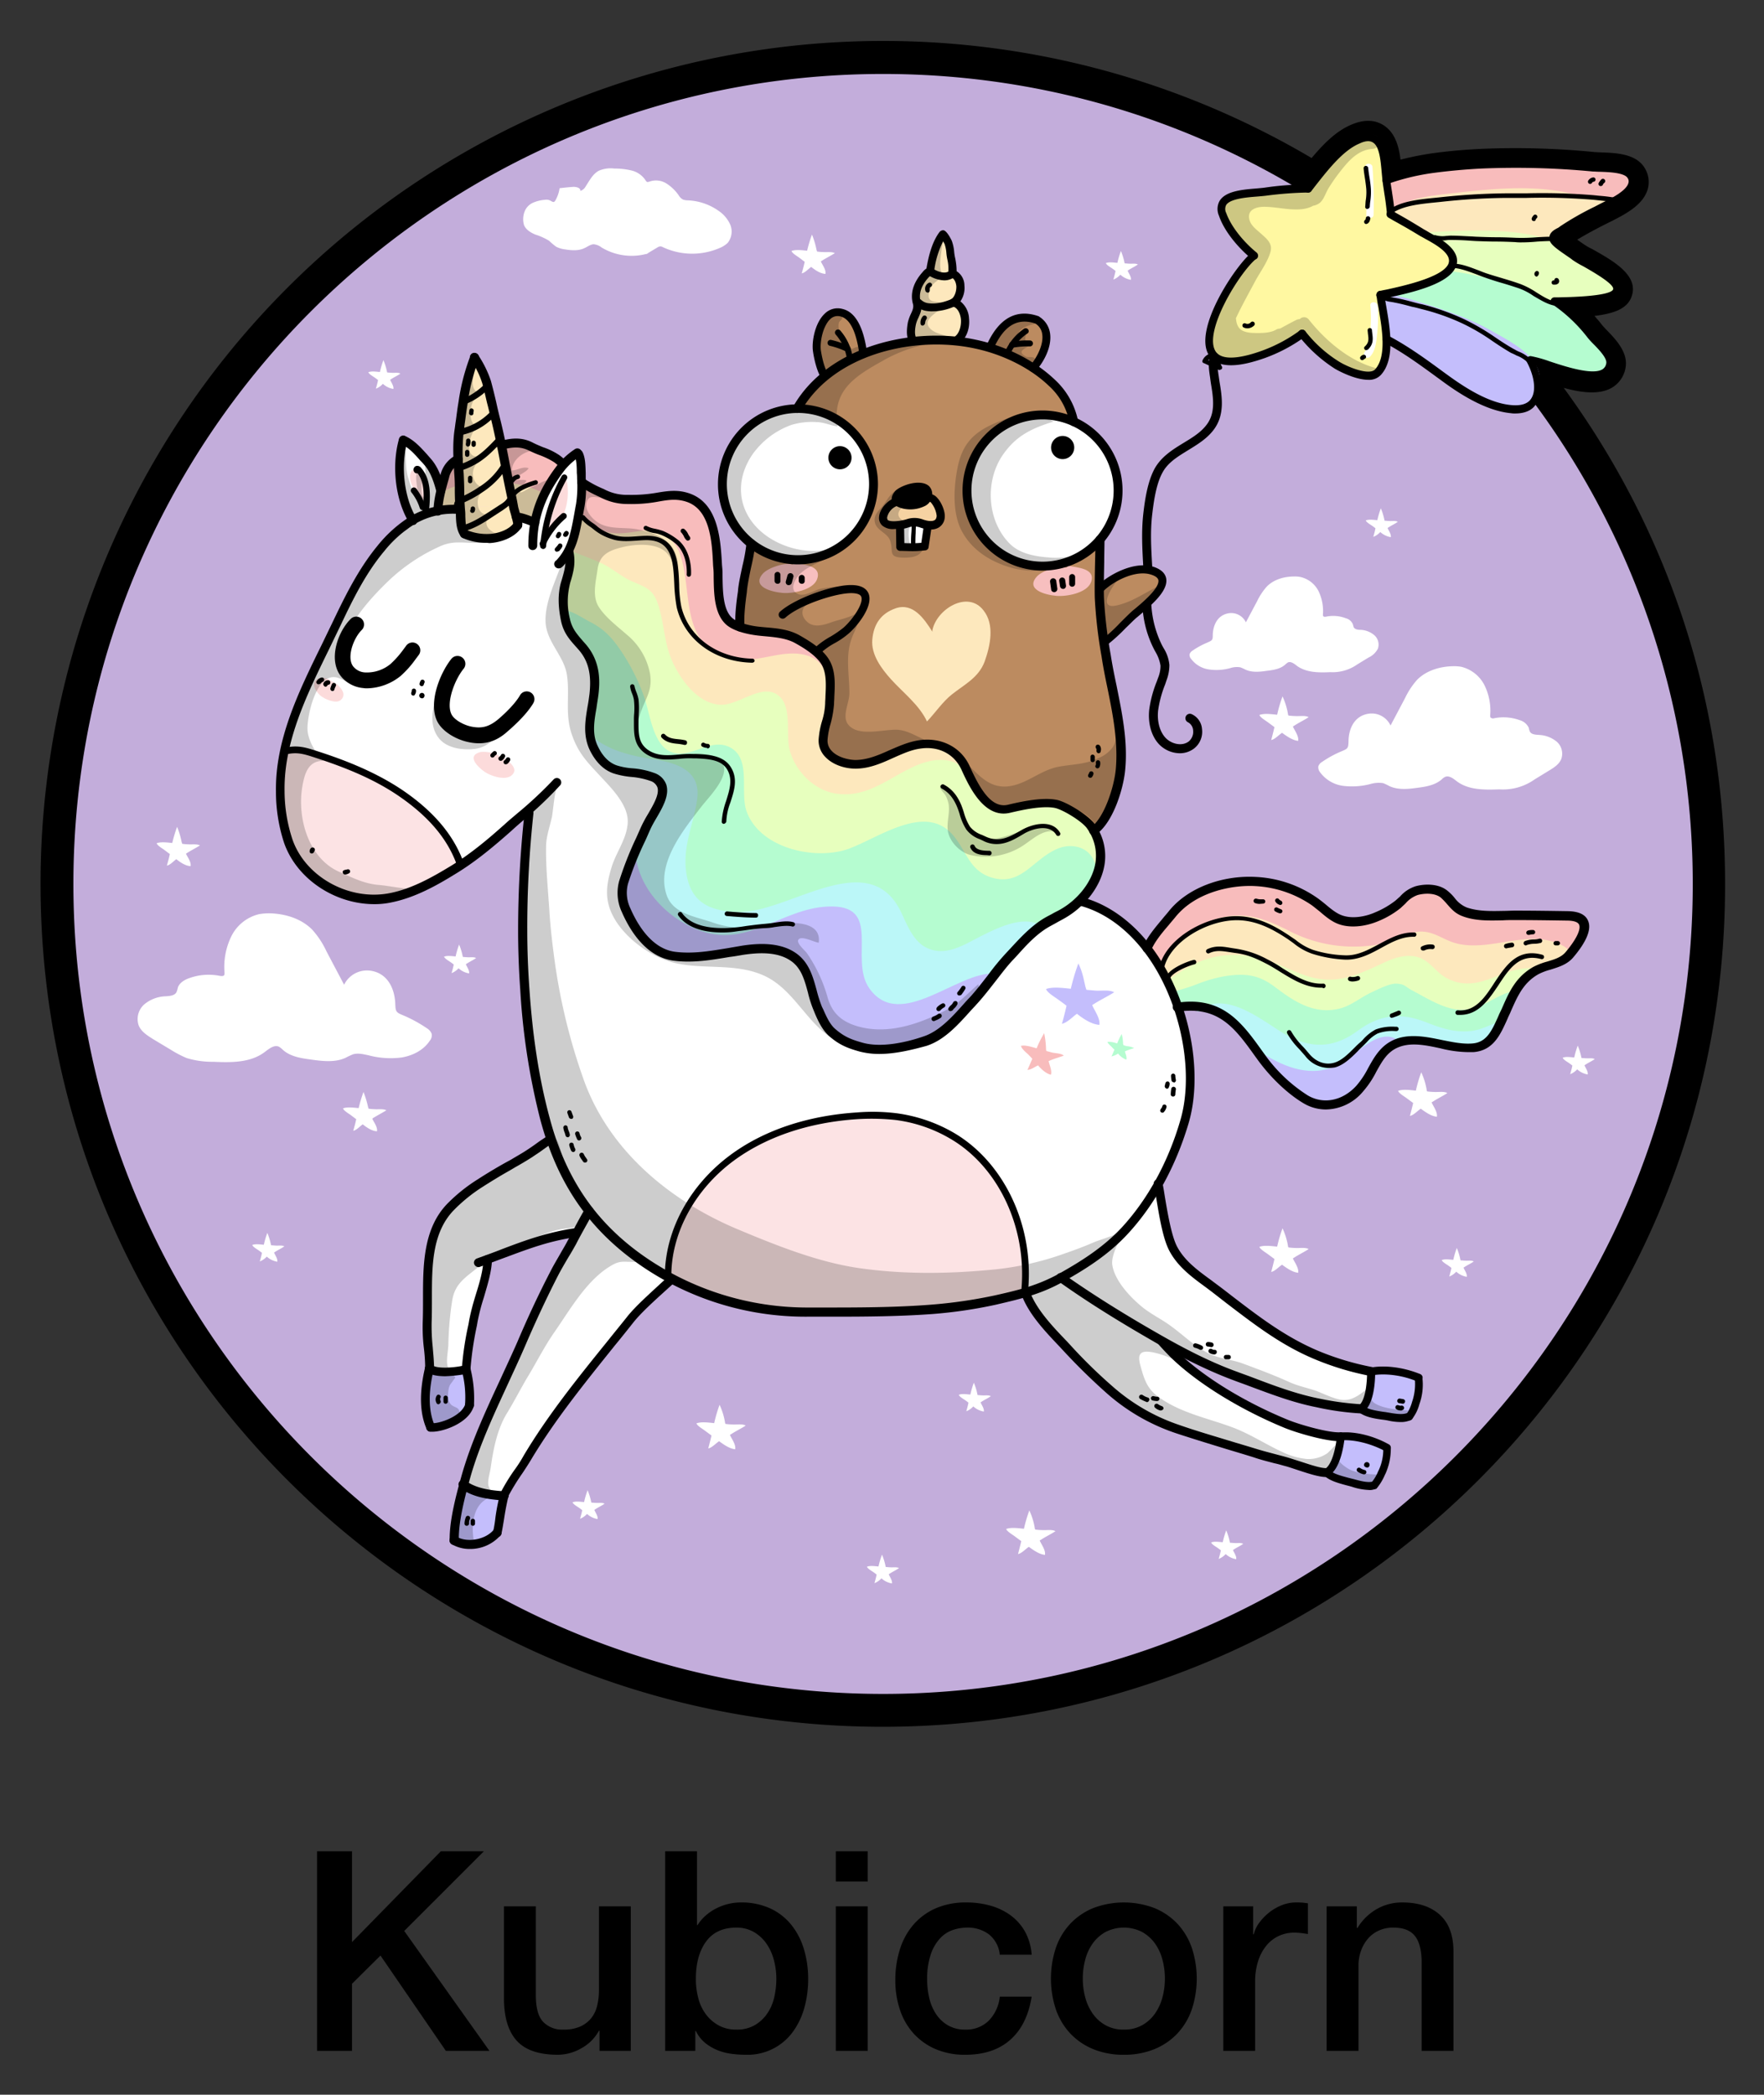 <svg xmlns="http://www.w3.org/2000/svg" role="img" viewBox="70.55 5.05 654.90 777.40"><rect x="70.55" y="5.05" width="654.90" height="777.40" fill="#333333" stroke="none"/><title>Kubicorn logo</title><defs><style>.cls-2{fill:#c3addb}.cls-4{fill:#f8bcbc}.cls-5{fill:#fde8bd}.cls-6{fill:#e7ffbe}.cls-7{fill:#b5fcd0}.cls-8{fill:#c4befc}.cls-10{fill:#bbf7f8}.cls-11{fill:#fff}.cls-15{fill:#fcdbdb}.cls-17{opacity:.2}.cls-18{fill:#050505}</style><clipPath id="clip-path"><circle cx="398.4" cy="333.1" r="304.4" fill="none"/></clipPath></defs><path d="M398.4 645.9c-172.7 0-312.8-140-312.8-312.8A312.838 312.838 0 0 1 557.5 63.7c4.2-5 9-10 14.8-12.4 5.6-2.4 9.4-1.3 11.7.1 4.5 2.7 5.9 8 6.5 12.9a115.046 115.046 0 0 1 11.4-2.3c5.6-.8 12.1-1.4 18.5-1.7a298.527 298.527 0 0 1 42.3 1.2c.5 0 1.3.1 2.1.1 5.5.2 13 .4 16.3 5.7a9.941 9.941 0 0 1 1.2 7.9c-1.6 5.6-7.5 8.9-13 11.7l-1 .5-2.4 1.2c-3.3 1.7-6.7 3.5-9.8 5.4l.3.2c1 .7 1.7 1.2 2.3 1.6a22.651 22.651 0 0 0 3 1.7c8 4.5 17.8 10 14.4 18.1-1.7 4-6.2 5.8-13.6 6.7 1 1.1 2.1 2.4 3.1 3.7.3.3.9 1 1.5 1.6 3.3 3.4 7.8 8.1 7 13.6a10.63 10.63 0 0 1-4.9 7.6c-4.7 2.9-11.5 2-18.1.2 39.2 53.6 59.9 117 59.9 184.1.2 172.7-139.9 312.7-312.6 312.8zm0-616.5c-167.7 0-303.7 136-303.7 303.8a303.928 303.928 0 0 0 88.9 214.7c118.6 118.6 310.9 118.6 429.5 0a304.271 304.271 0 0 0 89-214.7c0-68-21.9-132.2-63.3-185.6a3.805 3.805 0 0 1-.8-1.7 17.102 17.102 0 0 0-.9-3 4.574 4.574 0 0 1 2.5-5.9 4.424 4.424 0 0 1 3-.1 37.878 37.878 0 0 1 3.6 1.2c5 1.7 15.4 5.1 18.4 3.2a1.525 1.525 0 0 0 .7-1.2c0-1.3-3.2-4.5-4.6-6a18.985 18.985 0 0 1-2-2.2 67.65 67.65 0 0 0-9.5-9.8 4.678 4.678 0 0 1-.7-6.4 4.875 4.875 0 0 1 3.4-1.7c10.2-.3 14-1.2 15.5-1.8-1.8-2.1-7.9-5.5-10-6.7a29.59 29.59 0 0 1-4.2-2.6c-.3-.2-1-.7-1.7-1.2-4.7-3.2-6.2-4.5-6.9-6.1a1.446 1.446 0 0 1-.2-.7c-1-3.8 2.2-5.6 3.5-6.3a8.79 8.79 0 0 0 1-.6 111.475 111.475 0 0 1 13-7.4l2.3-1.2 1.1-.6c2-1 7.8-3.9 8.4-6a.726.726 0 0 0-.1-.6q-.9-1.2-9-1.5c-1 0-1.9-.1-2.6-.1a297.027 297.027 0 0 0-41.1-1.1c-6.1.3-12.3.9-17.6 1.6a89.238 89.238 0 0 0-15.3 3.5 4.481 4.481 0 0 1-5.7-2.9 2.96 2.96 0 0 1-.2-1c-.1-.6-.1-1.1-.2-1.7-.3-3.2-.7-8.6-2.5-9.7-.6-.4-1.9-.2-3.5.5-4.8 2-9.5 7.4-13.8 12.8a4.476 4.476 0 0 1-5.9 1 301.344 301.344 0 0 0-157.8-44.2z" id="layer_8" data-name="layer 8"/><g id="BACKGROUND"><circle cx="398.4" cy="333.1" r="304.4" class="cls-2"/><g clip-path="url(#clip-path)"><path d="M40-39.3h723.8v723.8H40z" class="cls-2"/></g><path d="M398.4 641.3c-170.2 0-308.2-138-308.2-308.2a308.632 308.632 0 0 1 90.3-218c120-120.8 315.1-121.4 435.9-1.4s121.4 315.1 1.4 435.9a18.484 18.484 0 0 1-1.4 1.4 305.783 305.783 0 0 1-218 90.3zm0-608.8c-165.8 0-300.6 134.9-300.6 300.6s134.9 300.6 300.6 300.6S699 498.9 699 333.1 564.1 32.5 398.4 32.5z"/></g><g id="COLOR"><path d="M586.9 71.1l9.7-2.9L611 67l20-1h19.6l17.4 2.2 5 .3 3 2v4.1l-3.8 3.8-11.2 6-12.8 7.5-.9 2.3 6 5.1 12.1 7.4 5 4.5-1.1 3.4-3.7 1.2-17.9 1.3 10.3 9.1 8.3 9.4 2 4.7-1.8 3.2-2.9 1.1-9.8-1.2-15.2-4.5 2.6 7.5-.1 5.5-2.7 3.8-3.9 1.4-11.2-2.1-13.2-7.2-17.2-12.3-8.5-4.3-2.5-55.6 5-4.5z" class="cls-4"/><path d="M591.3 80.7c5.1-2.3 11-3.1 16.4-3.7 14.8-1.7 30.3-3.5 45-.4 3 .7 6 1.3 9 1.7 1.2.1 6.1-.7 6.8.6 1.1 2.1-6 4.7-7.5 5.5l-12.8 7.5-1 2.2 6.1 5.1 12 7.4 5 4.5-1.1 3.4-3.7 1.2-17.9 1.3 10.3 9 8.3 9.4 2 4.8-1.8 3.1-2.9 1.1-9.8-1.1-15.2-4.5 2.6 7.4-.2 5.5-2.6 3.8-4 1.4-11.1-2.1-13.2-7.2-17.2-12.2c-2.5-1.3-7.8-2.4-9.6-4.2-2.3-2.3-1.4-6.8-1.6-9.8-.4-7-.1-14-.6-20.9-.4-5.2-1-8.9 2.3-13.5a21.383 21.383 0 0 1 8-6.3z" class="cls-5"/><path d="M591.2 91.3c2.4 0 4.7.2 6.4.1 13.9-.7 29.3-1.8 42.8 1.1 9.6 2.1 16.7 9 25 14.1l5 4.5-1.1 3.4-3.7 1.2-17.9 1.3 10.3 9 8.3 9.4 2 4.8-1.8 3.1-2.9 1.1-9.8-1.1-15.2-4.5 2.6 7.4-.2 5.5-2.6 3.8-4 1.4-11.1-2.1-13.2-7.2-17.2-12.2c-2.5-1.3-7.8-2.4-9.6-4.2-2.3-2.3-1.4-6.8-1.6-9.8-.3-6.1-3.7-24.8 2.5-29 1.6-.9 4.3-1.1 7-1.1z" class="cls-6"/><path d="M593.5 105.5a44.41 44.41 0 0 1 10.3-.3c11.5.7 23.1 3.9 33.9 7.8 6.9 2.5 15.3 7.7 20.2 13.2l8.3 9.4 2 4.8-1.8 3.1-2.9 1.1-9.8-1.1-15.2-4.5 2.6 7.4-.2 5.5-2.6 3.8-4 1.4-11.1-2.1-13.2-7.2-17.2-12.2c-2.5-1.3-7.8-2.4-9.6-4.2-2.3-2.3-1.5-6.8-1.6-9.7-.3-6-.6-10.4 5.2-13.9a19.085 19.085 0 0 1 6.7-2.3z" class="cls-7"/><path d="M591.4 115.4c2.7.6 5.3 1.5 8.1 2.4 7.9 2.5 16.5 5.4 23.8 9.5 12.1 6.7 25.5 13.4 15.2 28.5l-4 1.4-11.1-2.1-13.2-7.2-17.2-12.2c-2.5-1.3-7.8-2.4-9.6-4.2-2.8-2.9-2.3-12.6-2-16.3a19.938 19.938 0 0 1 10 .2z" class="cls-8"/><path fill="#bc8b60" d="M345.3 237.7l1.2-16 3.5-14.4 16.6-51.8 9.6-11.8-2.3-8.3 1.3-8.8 4.3-5.2 3.5-.3 4.1 2.9 3.3 8.3.7 4.1 10.9-3.2 9.5-1.5 15.9.1 11.5 2.6 1.6-4.8 6.8-6 6.8-.7 3.6 1.8 1.5 4.9-1.5 6.2-3.1 5.4 4.5 4.1 6.1 7.2 3.5 6.4 1.9 24.2 8.1 22.2.3 10.9v7.1l5.4-4.3 6-2.8 6.6.2 4.8 2.7-.8 4.6-4.8 5.4-15.9 14.5 3.2 17.6 2.8 17.2.2 10.7s-2.5 11.8-2.6 12.1c-.1.4-6.5 11.3-6.5 11.3l-23 1-60.5-19.1s-31.6-8.5-31.5-8.9-3.3-26.1-3.3-26.1"/><path d="M233.1 194.7c0-4.4 1.5-9.4 2.7-13.5 1.1-3.9 4.1-5.7 7.7-7 4.3-1.5 8.8-2.7 13.2-3.8 3.6-.9 7.2-1.5 11.1.5 3 1.6 6.6 2.4 9.5 4.4a25.245 25.245 0 0 1 2.5 2.1c1.3 1.2 2.7 1.6 3.8 3 .4.5.7 1 1 1.4 2.4 3.1 6.7 4.7 10.2 6.3a20.058 20.058 0 0 0 9 2 57.61 57.61 0 0 0 11-.8c4-.6 7.3-1.2 11.3.2 10.2 3.5 10.5 17.5 10.9 26.3.3 5.7-.6 15.4 4.2 19.7 2.6 2.3 8.2 3.4 11.5 3.7 4.7.4 9.7.6 13.9 2.9 3.8 2.1 8.9 5.4 10.8 9.4 1.9 4.3 1.2 9.8 1 14.4-.1 4.6-2.1 8.7-2.5 13.1-.5 6.3 6.5 9.3 11.8 9.4 8.5.1 15.6-6.1 23.9-7.4 7.2-1.1 14.2 1.9 17.3 8.8 2.8 6.3 7.9 17.1 16.1 15.1 4.9-1.2 12.5-2.8 17.4-1.8 3.2.7 10.9 5.3 13 8.4 8.6 12.4.1 26.6-11 32.7-2 1.1-3.9 2-5.9 3.2-5.2 3.1-9.1 7.7-13.2 12.1-5 5.3-8.9 11.6-13.9 17s-10.5 12.5-17.8 14.9c-7.1 2.3-16.4 4.3-23.7 2.3-4.4-1.2-7.3-2.4-10.9-5.6-2.4-2.2-3.8-5.7-5.1-8.6-2.7-6.1-2.7-14-8.3-18.6-5.4-4.4-13.1-4.1-19.6-3.1-8.5 1.3-16.7 3.3-25.3 2.3-8.9-1.1-14.8-9.5-18.1-17.1a14.63 14.63 0 0 1-.9-10.3c2.1-7.3 5.4-13.7 8.5-20.7 2.3-5.2 10.9-14.9 2.3-18.5-4.4-1.9-9.4-1.3-13.8-2.8-3.7-1.3-6.2-4.3-7.9-7.7-3.3-6.5-.8-13.3 0-20.1s.1-12.6-4.5-17.8c-2.9-3.3-5.1-5.5-6.1-10-.9-4.5-1.2-8.7-.1-13s2.6-7.6 1.3-12.6a11.964 11.964 0 0 0-4.3-7.2 30.621 30.621 0 0 0-8.2-3.8 39.409 39.409 0 0 0-7.7-1.9c-1.6-.2-3.1-.1-4.7-.2-7.7-.2-15.3-2.1-23-1.6-.2 0-.5 0-.5-.2s.3 0 .1.1z" class="cls-4"/><path d="M233.1 194.7c.8-.7.4-5 1.6-6.5 1.7-2 4.8-2.6 7.2-3.2 5.1-1.2 10.6-1 15.8-.8 11.5.3 20.1 6.7 29.1 13.4 8.5 6.3 12 6 22 4.4a12.912 12.912 0 0 1 13.9 7.9c5.5 14.1-.7 34.4 19.4 39.5 9 2.3 18.7-3.7 27.7-1.2 13.1 3.7 6.8 21.7 6.1 30.8-.5 6.3 6.5 9.3 11.8 9.4 8.5.1 15.6-6.1 23.9-7.4 7.2-1.1 14.2 1.9 17.3 8.8 2.8 6.3 7.9 17.1 16.1 15.1 4.9-1.2 12.5-2.8 17.4-1.8 3.2.7 10.9 5.3 13 8.4 8.6 12.4.1 26.6-11 32.7-2 1.1-3.9 2-5.9 3.2-5.2 3.1-9.1 7.7-13.2 12.1-5 5.3-8.9 11.6-13.9 17s-10.5 12.5-17.8 14.9c-7.1 2.3-16.4 4.3-23.7 2.3-4.4-1.2-7.3-2.4-10.9-5.6-2.4-2.2-3.8-5.7-5.1-8.6-2.7-6.1-2.7-14-8.3-18.6-5.4-4.4-13.1-4.1-19.6-3.1-8.5 1.3-16.7 3.3-25.3 2.3-8.9-1.1-14.8-9.5-18.1-17.1a14.63 14.63 0 0 1-.9-10.3c2.1-7.3 5.4-13.7 8.5-20.7 2.3-5.2 10.9-14.9 2.3-18.5-4.4-1.9-9.4-1.3-13.8-2.8-3.7-1.3-6.2-4.3-7.9-7.7-3.3-6.5-.8-13.3 0-20.1s.1-12.6-4.5-17.8c-2.9-3.3-5.1-5.5-6.1-10-.9-4.5-1.2-8.7-.1-13 1.1-4.2 2.6-7.6 1.3-12.6a11.964 11.964 0 0 0-4.3-7.2 30.621 30.621 0 0 0-8.2-3.8 39.409 39.409 0 0 0-7.7-1.9c-1.6-.2-3.1-.1-4.7-.2-7.7-.2-15.3-2.1-23-1.6 0 .1-.2.1-.4-.1.1-.2.2-.1 0 0z" class="cls-5"/><path d="M281.4 209.1c4.3 1.7 8.7 3.2 12.9 5.2 3.9 1.9 7.1 4.9 11.1 6.6 6.3 2.6 8.3 3.5 10.2 11 1.6 6.2 1.8 12.1 4.3 18 3 7.1 9.7 16.4 18.2 16.7 7.1.3 16.5-9.3 22.5-2.4 3.7 4.4 1.8 13.4 3 18.7 1.9 8 9 15.5 17.5 16.7 12.2 1.7 20.3-6.8 30.7-10.9 6.3-2.4 13.1-2.7 17.6 2.7 4.3 5.1 6.5 15.8 15.6 13.6 4.9-1.2 12.5-2.8 17.4-1.8 3.2.7 10.9 5.3 13 8.4 8.6 12.4.1 26.6-11 32.7-2 1.1-3.9 2-5.9 3.2-5.2 3.1-9.1 7.7-13.2 12.1-5 5.3-8.9 11.6-13.9 17s-10.5 12.5-17.8 14.9c-7.1 2.3-16.4 4.3-23.7 2.3-4.4-1.2-7.3-2.4-10.9-5.6-2.4-2.2-3.8-5.7-5.1-8.6-2.7-6.1-2.7-14-8.3-18.6-5.4-4.4-13.1-4.1-19.6-3.1-8.5 1.3-16.7 3.3-25.3 2.3-8.9-1.1-14.8-9.5-18.1-17.1a14.63 14.63 0 0 1-.9-10.3c2.1-7.3 5.4-13.7 8.5-20.7 2.3-5.2 10.9-14.9 2.3-18.5-4.4-1.9-9.4-1.3-13.8-2.8-3.7-1.3-6.2-4.3-7.9-7.7-3.3-6.5-.8-13.3 0-20.1s.1-12.6-4.5-17.8c-2.9-3.3-5.1-5.5-6.1-10-1.5-8 .2-18.3 1.2-26.1z" class="cls-6"/><path d="M280.3 231.6c2.9.2 6.8 3 9.4 4.3 4.7 2.4 7.6 5.3 10.7 9.7a76.133 76.133 0 0 1 9.4 18.4c2 5.9 3.2 17 9.4 19.9 7.1 3.3 14.1-4.5 21.2-2 9.5 3.5 4.8 16.4 7.2 23.9 4.7 14 25.2 18.6 37.6 14.4 11-3.8 28.5-17.2 38.9-5.5 5.1 5.7 6.1 13.2 14.2 15.9 11.2 3.7 15.5-6.5 24.7-10.5 6.3-2.7 13.7-.1 14.4 7.4.7 7.1-7.2 13.8-12.9 16.9-2 1.1-3.9 2-5.9 3.2-5.2 3.1-9.1 7.7-13.2 12.1-5 5.3-8.9 11.6-13.9 17s-10.5 12.5-17.8 14.9c-7.1 2.3-16.4 4.3-23.7 2.3-4.4-1.2-7.3-2.4-10.9-5.6-2.4-2.2-3.8-5.7-5.1-8.6-2.7-6.1-2.7-14-8.3-18.6-5.4-4.4-13.1-4.1-19.6-3.1-8.5 1.3-16.7 3.3-25.3 2.3-8.9-1.1-14.8-9.5-18.1-17.1a14.63 14.63 0 0 1-.9-10.3c2.1-7.3 5.4-13.7 8.5-20.7 2.3-5.2 10.9-14.9 2.3-18.5-4.4-1.9-9.4-1.3-13.8-2.8-3.7-1.3-6.2-4.3-7.9-7.7-3.3-6.5-.8-13.3 0-20.1s.1-12.6-4.5-17.8c-3.1-3.6-7.2-8.4-6.9-13.5.4-.3.6-.3.8-.2z" class="cls-7"/><path d="M288.8 276.8c5.5 6.1 15.4 8.7 23 9.8 8.8 1.3 19 3.7 17.6 14.8-1.1 8.7-4.9 16.1-4.3 25.3.9 12.6 8 16.6 19.7 16.8 18.3.4 47.7-24.4 59.9-.7 2.4 4.7 4.5 11.4 9.9 14 7 3.4 13.8-1.1 19.7-4.1 6-3 15.4-7.8 21.9-4.6-2.1 4.1-7.5 7.9-10.8 11.4-5 5.3-8.9 11.6-13.9 17S421 389 413.7 391.4c-7.1 2.3-16.4 4.3-23.7 2.3-4.4-1.2-7.3-2.4-10.9-5.6-2.4-2.2-3.8-5.7-5.1-8.6-2.7-6.1-2.7-14-8.3-18.6-5.4-4.4-13.1-4.1-19.6-3.1-8.5 1.3-16.7 3.3-25.3 2.3-8.9-1.1-14.8-9.5-18.1-17.1a14.63 14.63 0 0 1-.9-10.3c2.1-7.3 5.4-13.7 8.5-20.7 2.3-5.2 10.9-14.9 2.3-18.5-4.4-1.9-9.4-1.3-13.8-2.8-5-1.7-10.7-8.4-10-13.9z" class="cls-10"/><path d="M306.4 320.4c.4 13.9 12 26 24.8 30.3 17.2 5.8 29.7-8.4 46.5-9.2 21.1-1.1 7.7 19.5 15.7 30.5 11.4 15.8 32.5-6.3 46-5.6 0 3.8-5.3 7.5-7.7 10.1-5 5.4-10.5 12.5-17.8 14.9-7.1 2.3-16.4 4.3-23.7 2.3-4.4-1.2-7.3-2.4-10.9-5.6-2.4-2.2-3.8-5.7-5.1-8.6-2.7-6.1-2.7-14-8.3-18.6-5.4-4.4-13.1-4.1-19.6-3.1-8.5 1.3-16.7 3.3-25.3 2.3-9.5-1.1-15.9-9.2-18.2-18-2.1-7.3 0-15.4 3.6-21.7z" class="cls-8"/><path d="M464.5 344.3c-1.9 1.1-4 2-5.9 3.2-5.2 3.1-9.1 7.7-13.2 12.1-5 5.3-8.9 11.6-13.9 17s-10.5 12.5-17.8 14.9c-7.1 2.3-16.4 4.3-23.7 2.3-4.4-1.2-7.3-2.4-10.9-5.6-2.4-2.2-3.8-5.7-5.1-8.6-2.7-6.1-2.7-14-8.3-18.6-5.4-4.4-13.1-4.1-19.6-3.1-8.5 1.3-16.7 3.3-25.3 2.3-8.9-1.1-14.8-9.5-18.1-17.1a14.63 14.63 0 0 1-.9-10.3c2.1-7.3 5.4-13.7 8.5-20.7 2.3-5.2 10.9-14.9 2.3-18.5-4.4-1.9-9.4-1.3-13.8-2.8-3.7-1.3-6.2-4.3-7.9-7.7-3.3-6.5-.8-13.3 0-20.1s.1-12.6-4.5-17.8c-2.9-3.3-5.1-5.5-6.1-10a27.237 27.237 0 0 1-.1-13c.7-2.5 2.1-5.7 1.8-8.3-.3-1.9-2.1-3.5 0-5.2l3-10.6 1.5-11.2-.6-11.9-2.8-1.3-6 7.1-3.9 7.5c-.5 1-6.6 10.1-4 10.6a63.345 63.345 0 0 1-10.6-2.7 40.38 40.38 0 0 0-4.5-1.6 20.864 20.864 0 0 0-5.6-.4h-12.8a3.508 3.508 0 0 1-2.7-.8c-.9-1.1 0-2.7.5-4.1 1.3-3.7-1.2-7.8-2.9-11-1.8-3.4-5.7-5.8-8.6-8.3a1.612 1.612 0 0 0-.7-.4c-.6 0-.9.8-1 1.4-.8 4.9-1.7 9.9-.8 14.7.8 4.1 2.8 7.9 3.6 12a3.408 3.408 0 0 1 0 2c-.4 1.3-1.7 2.1-2.9 2.8-11.6 6.6-18 20.9-23.7 32.5l-9.2 19-8.1 19.4-2.9 10.6 2.6-.7 12.6 2.4 7.9 3.5 14.3 6.8 10.8 7.3 8.1 8 5.6 8.1 3.3 6.9 14.1-9.8 11.9-11.4-2 8.1-.8 40.7 3.7 44.6 4.7 22.6 1.9 7.4-11.8 6.9-19.5 12.2-8.1 6.3-3.5 8.6-2.6 13.2-.3 16.4.2 16.2.6 4.6 5.6 1.1 8-.7 2.4-16.6 4.6-17.5 1-6.7 16.7-6.1 15.3-4.1v3.6l-12.8 22.6-14.8 32.6-10.7 25.6-2.7 9.4 4.5 2.3 8 1.8h2.5l6.4-10.5 16.4-24.4 14.8-19 14.2-16.9 8.9-8.3 1.5-1.4 10.2 4.7 16.7 5 23.7 2.5h19.1l17-.5 21-1.9 13.8-2.5 9.7-2.5 2.3 4.9 8.3 10.6 12.4 12.9 12.3 11 11.8 7.4 10.9 4.4 16.4 5.2 19.9 6.1 15.2 4.5h3.3l2.7-5.3 1.7-8.1-7.7-1-24.5-9.3-18.3-11-11.5-9.5-1.1-2.9 9.3 4.9 15 6.5 15 5.5 10.3 3.2 10.3 2.1 9.8 1.2 2.2-1.2 2.1-5.8.6-6.9-14.2-3.8-21.8-10.8-31.3-23.3-6.4-8-4.6-22.4 4.1-11.3 5.4-15.6 1.4-13.7-1.1-12.7-5.5-19.3-7.6-13.9-8-9.3-11.9-8.1a17.605 17.605 0 0 0-5.4-2c-3.2-.1-5.4 3-8.3 4.6z" class="cls-11"/><path fill="#f6d2a2" d="M399.9 194.6c-1 1-2.1 2.4-1.6 3.7a9.089 9.089 0 0 0 7.2 1c.8-.2 1.6-.5 2.4-.7 2.7-.6 5.4.3 8.1.8 1.4.2 3 .2 4-.8s.7-2.9-.1-4.2c-.7-1.3-1.9-2.3-2.5-3.6-.3-.6-.6-1.3-1.2-1.3-.6-.1-1.2.7-1.7 1.2-1.3 1.3-3.4 1.4-5.2 1-1.7-.3-3.9-1.4-5.5-.6-1.6.5-2.9 2.5-3.9 3.5z"/><path d="M404.6 206.8a.75.75 0 0 0 .1.5c.2.3.6.3.9.3l5.9-.1a3.221 3.221 0 0 0 2.3-.6c.8-.8.5-2 .6-3.1s.6-2.3.6-3.4a.601.601 0 0 0-.1-.4 1.38 1.38 0 0 0-.4-.3c-2.6-1-5.5-.6-8.2 0-.5.1-1.3.1-1.5.5a5.524 5.524 0 0 0 .1 2.2c-.2 1.6-.2 3-.3 4.4z" class="cls-11"/><path d="M403.5 189a3.238 3.238 0 0 0 1.4 3.8 4.986 4.986 0 0 0 2.4.3 23.581 23.581 0 0 0 2.8-.4 6.66 6.66 0 0 0 3.3-1.5 9.156 9.156 0 0 0 1.8-3.2 2.353 2.353 0 0 0 .2-.8 1.383 1.383 0 0 0-1.1-1.2c-2-.9-4.2.2-6.3.3-1.9.1-3.8.6-4.5 2.7z"/><path fill="#fce3e4" d="M176.3 283.5c-3.2 7.4-2.5 15.7-1.5 23.7.5 4 1 8.1 2.7 11.7 1.6 3.3 4.1 6 6.6 8.7.9.9 1.8 1.9 2.7 2.8a27.848 27.848 0 0 0 3.4 2.6 38.677 38.677 0 0 0 21 5.8c8.2-.4 18.4-3.4 25-8.4l1.8-1.3a17.766 17.766 0 0 0 3.5-3.2l-3.2-6.4-5.6-8.1-6.2-6.5-6.3-5.1-12-6.5-8.7-4.1-10.9-3.8-8-1.8zM451 483.1c1.8-21.8-7.8-45.5-27.3-56.8a55.206 55.206 0 0 0-20.6-6.9 69.35 69.35 0 0 0-14.4-.3C372 420.2 355.3 425 342 435s-22.9 25.7-23.4 42.4c-.1 2.6 3.2 3.5 5.6 4.5a156.84 156.84 0 0 0 16.2 5.9c10.9 3 22.2 3.7 33.5 4.2 18.8.8 37.7 1.3 56.1-2.3 6.4-1.3 12.8-3.1 19.1-4.9 1-.4 1.8-.4 1.9-1.7z"/><path d="M592.2 513.7c1.9.3 4 .8 4.8 2.5s0 3.5-.6 5.2a30.83 30.83 0 0 0-1.9 8.5 1.384 1.384 0 0 1-1.5 1.5 35.326 35.326 0 0 1-13.7-1.2c-1.2-.4-2.6-1.1-2.6-2.3a2.976 2.976 0 0 1 .5-1.5c1.7-3.4 1-9 3.4-11.9 2.4-2.7 8.4-1.3 11.6-.8zm-27.4 34.7c-.6 1-1.4 2.1-1 3.2a3.227 3.227 0 0 0 2.2 1.6c2.5.9 4.9 1.7 7.4 2.5a18.897 18.897 0 0 0 4.1 1 5.464 5.464 0 0 0 1.8-.1 5.071 5.071 0 0 0 1.6-.9 11.31 11.31 0 0 0 2.6-2.3 8.056 8.056 0 0 0 1.4-3.3c.3-1.1.5-2.2.7-3.3.2-1.8.1-4-1.3-5.1a4.551 4.551 0 0 0-1.9-.8c-2.4-.6-5-.5-7.3-1.2a24.172 24.172 0 0 0-4.6-1.3c-1.3-.1-1.7.4-2.2 1.6-1.2 2.7-1.8 5.8-3.5 8.4zm-326.2 25.5a4.477 4.477 0 0 0 .4 2 4.27 4.27 0 0 0 3 1.6 20.438 20.438 0 0 0 9.5-.8 7.328 7.328 0 0 0 3.9-2.6 8.902 8.902 0 0 0 1.1-3.6l1.1-7.5a2.016 2.016 0 0 0-.2-1.7 1.456 1.456 0 0 0-.9-.6 31.264 31.264 0 0 0-5.2-1.6l-7.2-1.8c-.8-.2-1.4-.5-2.1.1s-1 2.4-1.2 3.1a36.266 36.266 0 0 0-2.2 13.4zm-10.2-56.4a17.062 17.062 0 0 0-.3 4.5 52.047 52.047 0 0 0 1.4 10.4 2.628 2.628 0 0 0 .7 1.5 2.846 2.846 0 0 0 2.7.2 32.802 32.802 0 0 0 11.4-5.6 2.765 2.765 0 0 0 1.1-1.3 3.284 3.284 0 0 0 .1-1.7c-.3-3.4-.8-6.9-1.3-10.3a1.71 1.71 0 0 0-1.7-1.8 1.269 1.269 0 0 0-.6.1c-3.1 0-6.1.2-9.2.4-2.7.3-3.6.8-4.3 3.6z" class="cls-8"/><path d="M246.4 138.4l4.4 4.7 3.1 14.9 4.6 21 3.5 17 .3 4.5-3.8 2.8-7.7 1.7-8.1-1.8-1.5-11-.6-22.6 1.2-15.4 3.5-12.5 1.1-3.3z" class="cls-5"/><path d="M505.7 344.5c7.1-8.8 19.9-12.7 31-12.1a41.74 41.74 0 0 1 21.9 7.5c3 2.1 6.1 5.5 9.8 6.7 4.2 1.5 9.5.5 13.5-1.2a33.678 33.678 0 0 0 7.8-4.5c2.3-1.9 3.9-4.3 7-5.1s7.4-.8 10.1 1.4c2.6 2.2 3.9 5.2 7.6 6.6 5.9 2.1 12.6 1.3 18.5 1.3 6.5 0 13.1.1 19.6.2 11.1.2 4.9 9.5.7 14.4-3.2 3.8-8.6 3.6-12.5 5.8-7 3.9-9 10.6-12.2 17.4-2.4 5.2-4.5 10.7-11.1 11.3-8.9.7-18.6-4.6-27.1-2.1-8.7 2.6-9.5 11.4-15 17.2-5.3 5.7-13.2 7.9-20.1 3.9-6.2-3.6-12.4-10-16.5-15.7-3.9-5.4-7.7-11.4-13.4-15.2a20.68 20.68 0 0 0-9.3-3.5c-3.4-.5-8.4 1.5-10-2.2a27.927 27.927 0 0 1-1-3.9c-.7-2.7-2.4-5-3.8-7.4-1-1.7-2-3.5-2.9-5.3-1.1-2.2-2-3.4-.6-5.5 2.5-3.7 5.4-6.8 8-10z" class="cls-4"/><path d="M508.1 355.3a29.788 29.788 0 0 1 13-8.9c10.9-3.6 18.9-.6 28.6 4.4a52.29 52.29 0 0 0 31.1 5c5.7-.8 10.9-4.6 16.5-5s9.2 3.3 14.5 4.5c12.1 2.7 25-4.8 36.7-.3 12 4.6-3.3 8-7.8 10.5-7 3.9-9 10.6-12.2 17.4-2.4 5.2-4.5 10.7-11.1 11.3-8.9.7-18.6-4.6-27.1-2.1-8.7 2.6-9.5 11.4-15 17.2-5.3 5.7-13.2 7.9-20.1 3.9-6.2-3.6-12.4-10-16.5-15.7-3.9-5.4-7.7-11.4-13.4-15.2a20.68 20.68 0 0 0-9.3-3.5c-3.4-.5-8.4 1.5-10-2.2a27.927 27.927 0 0 1-1-3.9c-1.9-7.1-4-8.4.9-14.9.8-.9 1.5-1.7 2.2-2.5z" class="cls-5"/><path d="M513.1 364c12.7-5 26.7-1.9 39.5 3.7 9.5 4.2 19.5 7.2 29.3 2.7 3.6-1.6 9.5-6.4 13.5-5.9 4.2.5 6.5 6.1 10.3 8.3 7.9 4.5 14.7 2.3 21.1-2.8 4.9-3.9 8.4-4.1 14.4-5-6.3.9-10.3 13.2-12.5 17.8-2.4 5.2-4.5 10.7-11.1 11.3-8.9.7-18.6-4.6-27.1-2.1-8.7 2.6-9.5 11.4-15 17.2-5.3 5.7-13.2 7.9-20.1 3.9-6.2-3.6-12.4-10-16.5-15.7-3.9-5.4-7.7-11.4-13.4-15.2a20.68 20.68 0 0 0-9.3-3.5c-9-1.2-9.6-.1-11.6-10a39.161 39.161 0 0 1 8.5-4.7z" class="cls-6"/><path d="M512.8 363.4a33.92 33.92 0 0 1 18.2-3.9c9.5.4 15.6 4.6 24.3 7.6 10.6 3.6 18.4.2 28.2-4.4 4-1.9 8.6-3.7 13.2-2.5 4.9 1.3 7 6 11.4 8.1 11.9 5.8 20-4.8 31.9-3.9-6.2 3.8-8.5 12.2-11.4 18.3-2.4 5.2-4.5 10.7-11.1 11.3-8.9.7-18.6-4.6-27.1-2.1-8.7 2.6-9.5 11.4-15 17.2-5.3 5.7-13.2 7.9-20.1 3.9-6.2-3.6-12.4-10-16.5-15.7-3.9-5.4-7.7-11.4-13.4-15.2a20.68 20.68 0 0 0-9.3-3.5c-9-1.2-9.6-.1-11.6-10a97.304 97.304 0 0 1 8.3-5.2z" class="cls-6"/><path d="M515.2 370.2a52.564 52.564 0 0 1 10.3-2.9c7.4-1.1 12.3-.5 18.2 3.9 7 5.3 14.3 10.3 23.6 8.3 4.7-1 8-4.1 12.5-6.2 2.4-1.1 6.6-3.3 9.2-3.2 3.4.2 3.2 1.2 6 2.6 5.7 3 12.7 7.6 19.4 7.1 7.2-.5 12.9-6.7 19.8-7.2-1.1 6.3-10 20.8-16.9 21.4-8.9.7-18.6-4.6-27.1-2.1-8.7 2.6-9.5 11.4-15 17.2-5.3 5.7-13.2 7.9-20.1 3.9-6.2-3.6-12.4-10-16.5-15.7-3.9-5.4-7.7-11.4-13.4-15.2a21.127 21.127 0 0 0-9.3-3.5c-4.2-.6-9.5-.1-9.6-5.6a65.79 65.79 0 0 0 8.9-2.8z" class="cls-7"/><path d="M518.3 378.4c9.4-3.9 20.6 5.1 28.2 9.8 10 6.1 18.7 6.3 28.1-.6 8.2-6 15.8-6.9 25.3-3.2 5.4 2.1 10.4 3.9 16.5 3.3 4.7-.4 8.3-3.1 12.5-3.8-3.9.6-5.4 9.8-11.5 10.3-8.9.7-18.6-4.6-27.1-2.1-8.7 2.6-9.5 11.4-15 17.2-5.3 5.7-13.2 7.9-20.1 3.9-6.2-3.6-12.4-10-16.5-15.7-6.3-8.9-12.1-18-23.9-17a14.148 14.148 0 0 1 3.5-2.1z" class="cls-10"/><path d="M539.1 395.9c8.5 5.3 18.6 9.4 28.5 4.2 5.9-3.1 16.4-15.9 23.3-7.6-2.6 1.6-5.4 2.5-7.7 4.7-3.3 3.3-4.5 8.5-7.7 12-5.3 5.7-13.2 7.9-20.1 3.9-3.9-2.3-17.9-11.8-16.3-17.2z" class="cls-8"/><circle cx="457.6" cy="187.1" r="28.1" class="cls-11"/><circle cx="366.8" cy="184.7" r="28.1" class="cls-11"/><path d="M413.3 108.5c-1.1 1.5-2.5 2.9-2.7 4.8-.2 1.8.7 3.7.4 5.5a9.173 9.173 0 0 1-.9 2.3q-1.2 2.7-2.1 5.4c-.4 1.2-.6 2.7.3 3.5a3.722 3.722 0 0 0 2 .7c2.8.4 5.6.7 8.4 1 2.2.2 4.5.3 6.4-.7a7.309 7.309 0 0 0 3.6-6.2 12.266 12.266 0 0 0-2.3-7.1 1.845 1.845 0 0 1-.5-1.2 1.374 1.374 0 0 1 .5-.8 5.47 5.47 0 0 0 .2-5.9c-.5-.8-1.2-1.4-1.6-2.2a9.238 9.238 0 0 1-.8-2.7c-.5-2.8-.8-5.7-1.4-8.5-.5-2.2-1.7-2.9-3.3-.9-1.4 1.8-1.9 4.5-2.7 6.6a35.929 35.929 0 0 1-3.5 6.4z" class="cls-5"/><path fill="#fff8a1" d="M553.9 128.9l6.3 6.7 9.4 6.5 5.8 2.1h5.5l2.4-2.6 2-7.9-2.3-19.1 8.7-2 14-5.1 4.4-3.4-1.3-5.7-7.7-5.7-14.2-8.3-1.5-11.3-2.4-14.6-2.6-2.6-5.7.9-7.2 5-10.4 11.9-2.5 1.3-16 1.2-10.5.9-3.5 3.4-.5 3 2.6 5.8 6.4 7.9 3 2.7-9.1 11.7-5.8 11.8-1.6 8.5 1.4 4.6 2.8 2 4.3.6 7.4-1.3 9.9-3.8 8.5-5.1z"/><path d="M578.2 270a7.73 7.73 0 0 1 8.6 4.3l5.4-10.2a28.695 28.695 0 0 1 4.5-6.8c3.4-3.4 8.4-4.9 13.2-5a16.154 16.154 0 0 1 3.1.2 13.146 13.146 0 0 1 8.7 6.9 21.428 21.428 0 0 1 2.1 11.1 2.202 2.202 0 0 0 .1.8 1.384 1.384 0 0 0 1.4.3 17.638 17.638 0 0 1 9.4.7 5.34 5.34 0 0 1 3.4 2.8 7.363 7.363 0 0 0 .4 1.4c.6 1.2 2.2 1.2 3.5 1.3a11.157 11.157 0 0 1 6.5 2.5 5.933 5.933 0 0 1 1.7 6.4c-.8 2-2.7 3.2-4.5 4.3l-5.4 3.3a20.31 20.31 0 0 1-13.1 3.7c-5.5.2-11.4.3-15.8-3-1.3-1-2.9-2.3-4.4-1.6a4.701 4.701 0 0 0-1.2.9c-2.4 2.1-5.7 2.7-8.9 3.1-3.5.5-7.2.9-10.5-.6a24.036 24.036 0 0 0-2.3-1.1 10.714 10.714 0 0 0-4.7.3 26.97 26.97 0 0 1-10.2.7 12.66 12.66 0 0 1-8.6-5.1 2.863 2.863 0 0 1-.6-2.2 3.168 3.168 0 0 1 1.4-1.6 38.798 38.798 0 0 1 6.9-3.8c2.6-1.1 2.8-1.1 2.9-3.7 0-4.6 2-9.3 7-10.3zm-51.8-37.3a6.045 6.045 0 0 1 6.7 3.3l4.2-7.9a23.192 23.192 0 0 1 3.5-5.3c2.6-2.7 6.5-3.8 10.2-3.8a9.738 9.738 0 0 1 2.4.2 9.978 9.978 0 0 1 6.7 5.3 16.962 16.962 0 0 1 1.6 8.6 1.269 1.269 0 0 0 .1.6c.2.3.7.3 1.1.2a13.005 13.005 0 0 1 7.3.6 3.837 3.837 0 0 1 2.6 2.2c.1.4.2.7.3 1.1.5.9 1.7 1 2.7 1a8.482 8.482 0 0 1 5 2 4.654 4.654 0 0 1 1.3 5 7.486 7.486 0 0 1-3.5 3.3l-4.1 2.5a15.934 15.934 0 0 1-10.1 2.9c-4.2.2-8.8.2-12.3-2.3-1-.8-2.3-1.8-3.4-1.3a5.498 5.498 0 0 0-.9.7c-1.8 1.7-4.4 2.1-6.9 2.4-2.7.4-5.6.7-8.1-.5a14.166 14.166 0 0 0-1.8-.8 7.792 7.792 0 0 0-3.7.3 19.231 19.231 0 0 1-7.9.5 10.018 10.018 0 0 1-6.7-4 2.155 2.155 0 0 1-.5-1.7 2.765 2.765 0 0 1 1.1-1.3 30.57 30.57 0 0 1 5.3-2.9c2-.9 2.2-.9 2.2-2.9.1-3.6 1.7-7.2 5.6-8zM208.7 365.4a9.465 9.465 0 0 0-10.4 5.1l-6.5-12.3a32.38 32.38 0 0 0-5.4-8.2c-4.1-4.1-10.1-5.9-15.9-6a23.081 23.081 0 0 0-3.7.3 15.51 15.51 0 0 0-10.4 8.3 25.917 25.917 0 0 0-2.5 13.4 2.768 2.768 0 0 1-.1.9c-.3.5-1.1.4-1.7.3a21.138 21.138 0 0 0-11.4.9c-1.7.6-3.5 1.7-4.1 3.4a10.928 10.928 0 0 1-.5 1.7c-.7 1.4-2.6 1.5-4.2 1.6a13.01 13.01 0 0 0-7.8 3 7.282 7.282 0 0 0-2.1 7.7c.9 2.4 3.2 3.8 5.4 5.2l6.5 3.9a41.355 41.355 0 0 0 5.9 3.1 32.474 32.474 0 0 0 9.9 1.4c6.6.3 13.8.4 19.1-3.6 1.6-1.2 3.5-2.8 5.3-2a7.55 7.55 0 0 1 1.4 1.1c2.8 2.6 6.9 3.2 10.7 3.7 4.3.6 8.8 1.1 12.7-.7a23.939 23.939 0 0 1 2.8-1.3c1.9-.5 3.8 0 5.7.4a31.891 31.891 0 0 0 12.3.8c4.1-.7 8.1-2.7 10.4-6.2a3.086 3.086 0 0 0 .7-2.6 4.097 4.097 0 0 0-1.7-2 51.62 51.62 0 0 0-8.3-4.6c-3.1-1.3-3.4-1.3-3.5-4.5-.2-5.4-2.6-11-8.6-12.2zm101.7-266l4.2-2.5a2.097 2.097 0 0 1 1.1-.4 1.93 1.93 0 0 1 1 .3 25.627 25.627 0 0 0 21 .3 9.53 9.53 0 0 0 3-1.9 6.744 6.744 0 0 0 1-6.7 12.234 12.234 0 0 0-4.5-5.3 21.284 21.284 0 0 0-11.4-3.8 5.08 5.08 0 0 1-1.7-.3 4.102 4.102 0 0 1-1.6-1.6 16.08 16.08 0 0 0-4.6-4.4 7.278 7.278 0 0 0-6.1-.7 2.92 2.92 0 0 1-.9.2c-.4-.1-.6-.5-.8-.8a8.58 8.58 0 0 0-5.2-3.5 27.044 27.044 0 0 0-6.3-.7 11.037 11.037 0 0 0-5.7.8c-2.3 1.2-3.5 3.7-4.9 5.8a3.39 3.39 0 0 1-2 1.7c.2-1.1-1.4-1.5-2.5-1.5-1.7.1-3.5.3-5.2.5a12.621 12.621 0 0 1-1.6 4.6c-.5.8-.9.5-1.5.2a3.153 3.153 0 0 0-2.3-.5 13.514 13.514 0 0 0-4.5 1.1 5.902 5.902 0 0 0-3.1 3.3 7.773 7.773 0 0 0-.2 5c.7 1.7 2.5 2.8 4.2 3.5a23.431 23.431 0 0 1 5.1 2.3 27.46 27.46 0 0 0 2.6 2.2 9.701 9.701 0 0 0 3.3 1c2.4.4 5.1.6 7.3-.5 1.1-.5 2.1-1.3 3.3-1.4a5.63 5.63 0 0 1 3 1.2 21.6 21.6 0 0 0 18.2 1.9" class="cls-11"/><path d="M435.7 231.6c4.2 5.3 2.5 13.1.4 19-2.3 6-7.4 8.4-12.2 12.2-3.4 2.7-6.3 7-9.2 10-2.9-6.2-8.9-10.7-13.4-15.7-3.4-3.8-7.4-9-6.9-14.7s3.2-9.7 8.7-11.6c6.4-2.2 10.6 3.9 13.6 8.7v-.5c1.5-7.8 13.1-15.1 19-7.4z" class="cls-5"/><path d="M272.3 204c.8-6.2 3.7-12.1 5.8-17.9 1.4-3.8 3-5 3.2 0a21.714 21.714 0 0 1-1.9 10.7c-1.6 3.9-5.5 5-7.1 7.2zm-44.2-13.2c-.1-1.6 1.5-15.6-4.1-11.6-3.5 2.6 1.3 10.7 4.1 11.6zm25.8 2.2c-9.2 0-18.5.8-27.8.6m30.4 92.5c-1.3-1.5-6.1-2.5-8.1-1.8-4.4 1.5-.6 5.3 2.1 7.2 2.2 1.5 7.6 3.4 10 1.3 3-2.6-1.5-5.4-3.3-6.9" class="cls-15"/><path fill="#f7bfbf" d="M466.5 215.7c-2.6-1-9 1.1-11 3.3-4.3 4.8 2.9 6.8 7.3 7.2 3.6.3 11.3-1 12.8-5.1 1.9-5.2-5.3-5.4-8.6-6.1m-102.2-.4c-2.6-1-9 1.1-11 3.3-4.3 4.8 2.9 6.8 7.3 7.2 3.6.3 11.3-1 12.8-5.1 1.9-5.2-5.3-5.4-8.6-6.1"/><path d="M195 258.3c1.4 1.4 4.8 4.2 2 6.6-1.8 1.5-6.1-.5-7.5-1.7-1.8-1.6-3.8-4.7-.9-6.3 2.2-1.2 5.3 1 6.9 2.1-.7-1 .6-.4-.5-.7z" class="cls-15"/><path d="M577.4 67.1a148.237 148.237 0 0 1 .4 17.6c-.1 1.7 2.7 1.7 2.7 0a171.672 171.672 0 0 0-.4-17.6c-.1-1.7-2.8-1.7-2.7 0zm1.9 51.4a50.784 50.784 0 0 1 .1 7.8c-.2 2.4-.3 7.3-2.1 9.2-1.2 1.3.7 3.2 1.9 1.9 2-2.1 2.3-5.4 2.6-8.2a54.678 54.678 0 0 0 .2-10.7c-.2-1.7-2.9-1.7-2.7 0z" class="cls-11"/><g class="cls-17"><path d="M580.8 141.5c-9.5-2.7-18.2-10.1-24.3-17.8a2.228 2.228 0 0 0-3.1-.5 1.38 1.38 0 0 1-.4.3 2.663 2.663 0 0 0-1.2.3c-2 1-4 2.1-6 3.2a2.822 2.822 0 0 0-1.5.4c-2.3 1.4-6.3 1.3-8.9 1.2-4.1-.3-5.7-1.7-6-5.5l.3-.6c2.1-4.4 4.5-8.7 6.8-13 1.8-3.4 4.9-7.5 5.8-11.3.6-2.7-1.3-4.4-3.1-6-1.6-1.5-4-3.1-4.7-5.3-1.3-4.1 2.6-5.2 5.8-5.1 5.7.1 12.8 2.4 17.8-.4a5.263 5.263 0 0 0 2.7-1.3c1.3-1.3 1.9-3.3 2.8-4.9a65.78 65.78 0 0 1 4.2-6.1c3.2-4.1 6.7-8.4 12.3-8.8 3.5-.2 3.5-5.7 0-5.4-9.6.6-16.2 9.2-20.8 16.9-.3.4-.8 1.9-1.4 2.9a2.587 2.587 0 0 0-1.4 1.1c-.1.1-.1.2-.2.3a18.436 18.436 0 0 1-4-.6c-2.3-.4-4.5.2-6.8.1-5.2-.1-9.2 1.1-16.3 1.6-3.4.2-5.9 3.9-5.3 7.6.7 4.5 5.5 8 8.3 11.2 2.5 2.9 3.2 3.8 1.2 7.1-1.4 2.4-2.9 4.7-4.3 7.1-2.8 4.7-5.6 8.8-6.4 10.5a28.123 28.123 0 0 0-1.4 3.1 16.948 16.948 0 0 0-1.6 10.3c.5 3.6 3.6 5 6.9 4.9 4.7-.1 9.4.3 13.5-1.9 2-1.1 3.8-2.2 5.7-3.4a18.555 18.555 0 0 0 8.3-4.4c6.6 7.7 14.1 13.5 23.8 16.2 3.3 1 6.2-3 2.9-4z" class="cls-18"/></g></g><g id="SHADOWS"><g class="cls-17"><path d="M420.8 93c0 2.5-3.3 14.6 1.1 14.3-2.6 1.6-5.2 2.2-6.3 5.9-1.5 5.1 3.4 3.3 6.5 4.6-1.9 2.5-10.2 5.6-6 9.4 2.6 2.4 6.5 1.8 9 4.5a54.859 54.859 0 0 0-27.1 7.4c-10.4 5.8-18.6 11.1-16.5 24.2-2.5-.3-4.8-1.5-7.7-1.6a26.614 26.614 0 0 0-9.3 1 30.216 30.216 0 0 0-14.8 11.3c-8.1 12.3-3.6 25.7 9.2 32.2 7.4 3.7 16 4.5 23.6 1.4-.6.3-1.7 2.3-2.4 2.8a20.647 20.647 0 0 1-4 2.5c-2.8 1.5-5.9 2.7-8.3 4.9-1.8 1.7-4.5 5.9-1.2 7.6 2.6 1.4 6.4-1.5 8.9-1.9 4.1-.7 8.3-1.2 12.4-.3-5.9 2.1-12.7 2.4-17.9 6.3-2.2 1.7-2 4.4.3 6.4 2.6 2.3 6.4 1 9.2 0s8.4-2 10.1-4.2c.4 4.9-2.2 7.5-3.4 12-1.6 5.9-.3 12.5-.3 18.6 0 3.5-2.7 8.2-.7 11.3 3.6 5.3 13.6 1.9 18.8 2.3 4.5.4 8.3 3.5 12.6 4.7-5.1 1.3-10 1.9-15 3.9a66.885 66.885 0 0 1-11 3.4c-7 1.4-13.9-.3-15.7-8.4-.7-3.2 1.1-7.2 1.9-10.4 1.1-4.6 1.8-8.5.7-13.3-1.9-7.6-4.7-12.8-12.2-15.2-6.7-2.1-13.7-2.2-20.6-3.2-.2 0 2.2-18.3 2.4-19.9.4-3 2.1-6.6 2-9.4-.1-2.1-2.1-3.3-3.6-5a29.879 29.879 0 0 1-6-12.4c-2.7-10.7.7-22.7 10.1-29.3 5.1-3.6 11.1-3.4 16.7-4.8.9-2.9 3.4-5.6 5.6-7.7 1.8-1.8 2.9-4.2 4.9-5.8-5.2-5.1-2.6-15.2 2.2-19.7 1.3-1.3 4.3-2.9 4.2-.2 0 .4-1.1 1.1-1.2 1.6a5.09 5.09 0 0 0 .2 3 17.563 17.563 0 0 0 2.9 5.8c2.1 2.1 2.2-.1 4.7.2.9.1 1.6 1.4 2.8 1.5 2 .1 4.7-1.4 6.7-1.8 2.8-.6 5.7-.5 8.4-1.5.3-4.5.8-6.6 3.1-10.4s-.7-3.6-.9-7.4c-.2-4 4.2-5 5.7-8 .9-1.7 0-3 .3-4.9.4-2.2 2.3-4.4 3.9-6.1" class="cls-18"/></g><g class="cls-17"><path d="M446.3 124.6c3.3-.8 7.2-1.6 10.2.5-2.2-.1-7.9 1.5-7.9 4.2a5.086 5.086 0 0 1 3.2-1c-.7 2-1.5 4.4 1.9 3.9-.6 1.9-6.8 2.8-2.2 5.2.9.5 3.7-.5 3.3 1.6-.4 2.3-3 .8-3.9.3-2-1-3.5-2.1-5.7-2.7-1.4-.4-4.3-.3-5.5-1-4-2.4 2.9-8.3 6.6-11z" class="cls-18"/></g><g class="cls-17"><path d="M457 159.2c-5.1-1.9-14.2 1.5-18.8 3.7-6.9 3.3-10.4 7.7-12 15-1.5 7.1-2.2 16.5 1 23.4 3.6 7.5 10.6 12 18.3 14.3 8.1 2.5 23.2 1.8 28.3-6.6-1.9.6-3.7 1.9-5.7 2.5a27.65 27.65 0 0 1-8.6.4c-5.1-.4-10.6-1.5-14.2-5.2-8.3-8.5-9.1-22.9-2.6-32.6 4.9-7.2 10.6-10 19-12.6" class="cls-18"/></g><g class="cls-17"><path d="M403.7 186.7c-2.5 1.4-3.4 3.3-5 5.5-1.4 2-4.1 3.7-3.3 6.9.7 2.8 4.4 3.7 5.5 6.3 1.6 3.9-1 6.4 4.7 6.6 4 .1 7.6-.5 7.9-4.9a16.027 16.027 0 0 1-4.9.5 13.117 13.117 0 0 1-.6-5.9c.5-2.1 1.2-2 3-2.8-1.8-.9-4.6.1-6-1.2-2.2-2 0-4.2 1.6-5.2-2.5.1-3.1-3.5-2.9-5.8z" class="cls-18"/></g><g class="cls-17"><path d="M479 223.5c2.5-.8 4.3-3 6.8-3.5-2.4 2.6-8.1 11.5-.5 9.7 6.4-1.5 11-5.3 16.7-7.7 0 3.9-9.3 9.2-12.1 11.8a60.883 60.883 0 0 0-8.7 10.3 68.18 68.18 0 0 1-1.4-10.1c-.1-2.2.1-6.9-.8-10.5z" class="cls-18"/></g><g class="cls-17"><path d="M425.7 285.1c7.1 5.2 11.1 14.4 22 11.2 5.4-1.6 9.8-5.4 15.4-6.6 5.4-1.1 10.3-.8 15.5-3.4a12.187 12.187 0 0 0 4.8-3.6c1.4-1.7 1.3-4 2.7-5.6 1.3 5.2 1.6 13.8-.2 18.9-1.5 4.1-3.7 8.2-5.4 12.3a15.792 15.792 0 0 1-2.5 4.6c-2.9-8.9-18.8-10.9-26.6-9.5-4.2.7-9.2 2.7-13.2 1-3-1.3-4.6-3.5-6-6.4-1.6-2.8-5.7-8-6.5-12.9z" class="cls-18"/></g><g class="cls-17"><path d="M247 140.4c-.1 3.5-2.9 9.2 1.7 10.6a8.98 8.98 0 0 0-3.4 6c-.3 2.2 0 7.2 3.5 5.3a11.43 11.43 0 0 0-4.1 8.6c0 3.1 2 4.3 4.8 3.1-.5.2-1.7 2.6-2 3.1a6.01 6.01 0 0 0-1.4 3.9c.1 2.6 1.9 5.1 4.7 5-1.6 1.8-2.9 2.8-2.9 5.6.1 3.2 1.6 4.5 4.6 4.7-1.9 1.8-1.8 4 .1 5.5 1.9 1.6 3.5 1.6 5.9 1.6-3.2 2.4-14 3.4-16.3-.8-.8-1.5-.9-4.1-1.1-5.8a51.5 51.5 0 0 1-.2-6.8c0-5.3.3-10.7.1-16-.1-3.1-.1-6.3-.1-9.5 0-3.1.8-5.9 1.2-9 .3-2.1.8-4.2 1.3-6.3.3-1.4.7-2.8 1.1-4.3.4-1.4 1.8-2.7 1.6-4.3" class="cls-18"/></g><g class="cls-17"><path d="M239.5 176c-1.6-.1-3.3 4-4 5.2a23.368 23.368 0 0 0-1.9 5 32.228 32.228 0 0 0-1.4 9.3c2.8.3 5.9-.5 8.6-1a67.647 67.647 0 0 0-1.3-18.5z" class="cls-18"/></g><g class="cls-17"><path d="M261.9 196.7a62.487 62.487 0 0 0-2.6-16.6 31.461 31.461 0 0 1-1.9-9c2.2-.4 4.1-1.1 6.3-.8 1.2.1 4.6.9 5.1 2-3.7.1-8.1 3.3-8.2 7.3 2 .1 4-1.6 6.2-.8-.9 1.7-4.1 2.3-4.7 4.4 1.2.1 2.8-.3 3.9.2-.5 1.4-3 2.5-2.2 4.4 1.2-.2 2.5-1.3 3.7-1.8a29.24 29.24 0 0 0 3.6-1.7c1.5-.8 3.2-1.2 4.7-2-.3 1.4-1.9 2.6-2.6 3.8a28.537 28.537 0 0 0-2.5 6.3c-.7 2.3-1.1 5.3-2.8 7a13.612 13.612 0 0 0-6-2.7z" class="cls-18"/></g><g class="cls-17"><path d="M287.5 185.9c1.3-.7 2.9 1.2 3.8 1.8a20.771 20.771 0 0 0 5.3 2.3c-1.9.6-6.3-1.6-7.6.2-2.4 3.1 1 7.2 3.6 8.8 4.2 2.7 10 1.6 14.6 2.5 4.6.8 10.4 2.8 13.2 7 1.3 2.1 2.9 7.1 1 9.2.1-2.3-2.2-6.6-3.9-8-4.1-3.4-11.8-2.7-16.6-1.4-5 1.3-7.8 3.1-8.5 8-.6 4.4-2.1 9.9.4 13.9s7.2 7.5 10.6 10.5a24.612 24.612 0 0 1 8.5 14.5c.9 6-1.5 8.7-3.4 14-1.5 4.1-2.5 10.9 1.2 14.1 6.7 5.7 18-.9 25.8 2.4 9.6 4.1-1.1 14.2-4.7 18.9-6.5 8.4-16.7 20.9-12.8 32.5 2.3 7.1 10.8 8.1 16.8 10.2a35.827 35.827 0 0 0 19.2 1.4c4.7-1 21.9-3.8 20.5 6.2-1.5-.1-6.1-2.6-7.4-1.3s2.3 4.1 3.1 5.3a55.114 55.114 0 0 1 7.6 16.3c1.6 5.6 4.9 8.8 10.7 10.6 11.4 3.5 23.4-.7 33.5-6 4.6-2.4 7.9-6.2 11.8-9.5 1.2 7.8-11.4 16.3-16.9 19.8-9.8 6.2-24.1 6.6-34.3 2-12.4-5.6-16.7-20.3-29.4-25.4-10.3-4.2-21.7-1.8-32.2-4.3-9.3-2.2-20.1-10.3-23.7-19.2-2.3-5.6-1.4-10.7.3-16.3s5.7-10.6 6-16.6c.3-6.3-5.7-12.4-9.9-16.9-5-5.4-8.4-8.6-10.9-15.9-2.6-7.7-.6-14.5-1.8-22.1-1.1-7-7.6-12.2-7.9-19.5-.3-6.2 2.7-13.1 4.8-18.6 1.5-4 3.5-7.5 5.2-11.3 2-4.4.3-14.3 3.6-17.3" class="cls-18"/></g><g class="cls-17"><path d="M425.4 301.3c-.9-1.6-3.6-5-5.9-4.7-.2 1.3 1.3 2.4 2 3.5a10.579 10.579 0 0 1 1.3 3.9c.3 3-.7 6-.4 9 .4 4.3 4.8 8.8 9.1 9.5a25.372 25.372 0 0 0 20.1-4.5c3.3-2.3 7.2-5.7 11.4-4-2.3-4.8-11.4-1.3-14.7-.1-6.3 2.4-14.5 4.9-19.1-1.9-2-3-.6-6.6-2.5-9.5" class="cls-18"/></g><g class="cls-17"><path d="M230 179.3c-.5-.6-1.1-1.3-1.6-1.8 0 4 .7 8 .5 12.1-3.8 1.1-.1-9.3-2.9-9.3-2 .1-.2 5.9-.6 6.9-1.2 3-2.7-2.9-3.1-4.2-1.2-3.4-1-6.9-1.2-10.5-2.9 1.9-1.7 9.7-1.4 12.6.3 2.5.7 5 1.1 7.5.3 1.4.5 4.4 1.5 5.5 1.3 1.4 2.1 0 4.2-.8 1.4-.5 4.5-1 5.5-2.3a7.457 7.457 0 0 0 .4-2.6 37.722 37.722 0 0 1 1.4-5.8 5.708 5.708 0 0 0 .4-2.9 6.602 6.602 0 0 0-4.2-4.4z" class="cls-18"/></g><g class="cls-17"><path d="M258.4 204.2c-2.1.3-4 1.5-6.2 1.9a33.86 33.86 0 0 1-7.1.4c-4.3-.2-7.3-.5-11.4 1.4a67.804 67.804 0 0 0-19.2 13c-5.7 5.5-11.5 12-15 19.1-2 4.1-4.5 11.6-.5 15.3 3.5 3.2 9.4 2.4 13.6 1.3-1.6 2.6-6.7 2.5-9.4 2.5-2.9 0-4.7-1.7-7.2-2.5-7.9-2.5-11.4 13.8-11.3 19 .1 4.1 3 9.1 6.1 11.8-5.7-.1-7.1 4.4-8 9.5-2 11.6 2.2 26.8 13.9 31.8 5 2.2 9.2 4.4 14.8 4.8 6.2.6 15.2 3.1 21 0-9.8 3.4-19.7 5.6-30.2 5.1a16.516 16.516 0 0 1-7.1-2.3c-2.7-1.5-6.1-2.2-8.6-4.1-5.4-3.9-7.4-11.1-9.2-17a65.596 65.596 0 0 1-2.9-22.9c.5-7.8 3.9-14.5 5.9-22 1-3.7 3.1-7.1 4.3-10.7 2.7-8.5 7.4-16.4 10.9-24.6.9-2.2 1.9-4.4 3-6.5 1.6-2.9 4.3-5.1 6-7.9 1.3-2 2.2-4.3 3.6-6.3a70.128 70.128 0 0 1 11.6-13.3 32.42 32.42 0 0 1 12.4-6.3 26.443 26.443 0 0 1 5.6-1.1c2.4-.1 2.9-.1 3.3 2.2.4 2.5-.5 4.9 1.7 6.6a8.91 8.91 0 0 0 4.9 1.8c2.7.4 6.8 1.1 9.3.3" class="cls-18"/></g><g class="cls-17"><path d="M234.3 260.1c-3 5.7-5.3 14-.4 19.4 3 3.3 8.6 4 12.8 3.5 4.5-.5 7.1-3.5 10.2-6.2-4.5 2.7-11.3 1.5-15.3-1.5-5.2-4-5.5-9.8-7.3-15.2z" class="cls-18"/></g><g class="cls-17"><path d="M277.6 296.7c-1 .6-1.8 9.8-2.1 11.3-.7 3.4-2.1 7.2-2.2 10.7-.2 7.7.7 16.4 1.2 24.2.4 6.6 1.2 13.2 2.1 19.7a221.48 221.48 0 0 0 10.6 43c9.3 26.2 31.7 44.8 56.6 55.4 14.5 6.1 30.4 12.5 45.9 14.7 16.8 2.4 34 2.1 50.8.4a109.652 109.652 0 0 0 24.6-5.6c3.8-1.3 7.6-2.7 11.3-4.3 3.3-1.4 7.2-2.2 10.2-4.2a23.092 23.092 0 0 0 3.9-3.1c.9-1 1.2-2.5 2.2-3.3-2.2 3.4-5.2 6.8-6.9 10.5-1.1 2.2-2.7 5.9-2.3 8.4.9 5.9 6.7 12 11.1 15.6 3.2 2.6 6.6 4.2 10 6.6 5.1 3.6 9.2 7.9 14.8 10.7 3.8 1.9 8.6 2.2 12.6 3.7 5.9 2.2 11.6 4.3 17.3 6.9 3.1 1.4 6.6 2.1 9.8 3.2 2.9 1.1 5.6 2.5 8.6 3.2 5.2 1.2 8.5-2.7 12.3-5.3-.7 2.7-1.4 5.4 1.2 6.9 2.8 1.6 6.9 2.1 10.2 2.4.7.1 2.4-.1 2.7.5.7 1.5-1.5 1.9-2.3 2.1-3.9.8-8.6-.8-12.3-2-6.1-1.9-12.8-2.6-19.2-3.7-11.7-2-22.9-6.2-34-10.4a57.991 57.991 0 0 1-10.7-5.7c-2.1-1.3-5.6-3.6-8.3-3.5-.2 3.6 4.5 7.9 7 10.1-2.9-2.1-5.4-5-8.6-6.5a34.061 34.061 0 0 0-6.8-2.3c-4.5-.9-6.3 0-5 4.7 1.4 5.1 2.4 8.7 6.9 11.9 8.3 5.9 18 7.7 27.4 11.2 6.6 2.5 12.3 6.3 18.6 9.2a26.919 26.919 0 0 0 8.8 2.5 12.145 12.145 0 0 0 7.7-2.1c1.6-1.3 3.6-4.3 5.8-4.4 0 2.1-2.2 5-1.4 7.1.4 1.1 2.9 2.8 3.9 3.3 3 1.5 7.4 1.8 10.7 1.9-.3 1.4-.5 3.3-1.9 4.2-2.3 1.5-7-1.1-9.5-2a102.748 102.748 0 0 0-11.9-3.8 70.933 70.933 0 0 1-10.9-3.1 101.203 101.203 0 0 0-16.2-5c-3.9-.9-7.7-2.3-11.6-3.5-3.8-1.3-7.6-1.2-11.5-2.2-2.7-.7-4.8-2.1-7.2-3.3-4.9-2.3-9-5.3-13.6-8-4.3-2.5-7-5.5-10.6-8.9a59.517 59.517 0 0 1-6.1-6.2c-3.3-4.3-8-7.4-11.3-11.8a52.705 52.705 0 0 1-4.3-6.2c-1.2-2.3-2.1-5.1-3.8-6.9-1.4-1.5-4.8-.5-6.7-.2-4.9.8-9.2 3-14.4 3.3-5 .2-10.1 1.1-15.1 1.6-7.4.7-15.1 1.2-22.5 1.3-3.6 0-7.2.2-10.8.4a137.764 137.764 0 0 1-21.3-.4c-6.9-.7-13.5-2.4-20.2-3.5-6-1-11.9-3.7-17.5-6.1-4.3-1.9-8.5-3.5-11.9-6.8-1.7-1.6-3.5-3.1-5.2-4.7s-3.6-3-5.4-4.4c-2-1.6-4.7-2.3-6.5-4.3-1.4-1.6-2.3-3.3-3.5-4.9-.9-1.2-2.4-1.8-3.3-3s-2.2-3-3.1-4.3c-2.4-3.3-4-7.4-5.6-11.1-1.3-3.1-3.5-5.9-4.4-9-1.2-3.9-2.1-7.9-3.3-11.8a26.117 26.117 0 0 1-1.1-6.8c-.2-3.8-1.8-7.8-2.5-11.5a131.073 131.073 0 0 1-2-13.8c-.4-4.6-.8-9-1.4-13.5s-.3-9.3-.3-14.1c0-2.5.2-4.9.2-7.3.2-7.7 1.2-15.4 1.2-23.1 0-6.2 1-12.3 1-18.5 0-3.5 2.6-3.5 4.7-5.7 2.3-2.6 4-5.1 6.6-6.7z" class="cls-18"/></g><g class="cls-17"><path d="M275.6 426.7a99.786 99.786 0 0 1-17 12.6c-7.9 4.6-16.3 7.4-22 15-7.4 10-7.1 22.2-7.7 34-.5 10.4 1.6 21 0 31.3-.5 3.2.3 5.9.4 9 .1 2.1.1 5.7 3.2 5.4 2.4-.2 8.9-1.8 8.7-4.7-.2-2.1-1.9-1.8-3.1-2.9-1.6-1.5-1.3-4.4-.9-6.3.4-1.4.8-1.5 1.5-2.6 1.1-1.6 1.1-.8.2-2.2s-2.1-2.2-2.3-3.9c-.3-2.2.3-5 .4-7.2a119.244 119.244 0 0 1 1.5-16.9c1.1-5.9 4.8-8.1 9.1-11.6a44.362 44.362 0 0 1 12.7-7.2c4.5-1.7 8.4-4 12.9-5.6a25.178 25.178 0 0 1 6.5-1.8 26.377 26.377 0 0 0 4.9-.8c4.2-1.7 3.6-6.3 1.8-9.7a87.388 87.388 0 0 1-4.8-9.7c-.7-1.8-1.2-3.8-1.9-5.6-.7-2.1-1.3-5.5-2.6-7.4" class="cls-18"/></g><g class="cls-17"><path d="M309.8 474.3c-1.7-1.1-5-.9-6.9-1-2.8-.1-4.1.6-6.5 2.1-8.6 5.6-14.4 16-20.2 24.3-3.4 4.9-6.2 10.4-9.3 15.6-2.8 4.6-5.2 9.4-8 14-3.8 6.1-5.2 13.6-6.2 20.6-.3 1.9-1 4-.9 5.9s1.9 3 2 4.7c-8.1 1.4-8.6 11.7-7 17.9a11.874 11.874 0 0 1-5.3-.5c-3.4-1.5-2.2-4.5-1.9-7.7 1.5-11.9 6.3-22.6 10.8-33.7 1.4-3.5 2.8-6.9 4.3-10.4 1.3-3.1 2.7-6.3 4.3-9.3 1.7-3.3 2.4-6.8 3.9-10.2 1.4-3.4 3.2-6.8 4.8-10 1.9-3.8 3.4-7.7 5.6-11.2a79.347 79.347 0 0 0 5.5-10.4c1.4-3.3 3.5-5.9 5.1-9 1.4-2.9 2.6-6 4.3-8.8.9-1.5 1.1-2.3 2.5-1 .7.6 1.1 2 1.6 2.8l2.7 3.9c3.1 4.4 9.3 8.6 14.2 10.7" class="cls-18"/></g></g><g id="DETAILS"><path d="M451 484.4a1.223 1.223 0 0 1-1.2-1.3c1.9-23-8.9-45.4-26.7-55.6a53.268 53.268 0 0 0-20.1-6.8 84.221 84.221 0 0 0-14.2-.3c-18.1 1.2-34 6.6-46.1 15.6-13.9 10.4-22.5 25.9-22.9 41.4a1.216 1.216 0 0 1-1.2 1.2 1.24 1.24 0 0 1-1.2-1.3c.5-16.3 9.4-32.4 23.9-43.3 12.5-9.4 28.9-14.9 47.4-16.1a72.265 72.265 0 0 1 14.7.3 57.454 57.454 0 0 1 21 7.1c18.6 10.7 29.9 34 27.9 58a1.482 1.482 0 0 1-1.3 1.1zM241.6 327.5a1.3 1.3 0 0 1-1.2-.8c-3.4-10-10.5-18.5-21.9-26.3-10.4-7.1-22.3-11.4-32.6-14.7-3.5-1.1-5.8-1.5-9.5-.6a1.174 1.174 0 0 1-1.4-1 1.226 1.226 0 0 1 .8-1.4c4.2-1.1 7.1-.6 10.9.6 10.5 3.3 22.6 7.8 33.3 15 11.9 8.1 19.3 17.1 22.9 27.5a1.31 1.31 0 0 1-.8 1.6.902.902 0 0 1-.5.1zm30.6-118.7c-.7-.1-1.2-.6-1.1-1.2a63.705 63.705 0 0 1 8-25.9 1.098 1.098 0 1 1 1.9 1.1 62.862 62.862 0 0 0-7.7 25 1.164 1.164 0 0 1-1.1 1z"/><path d="M272 208a1.11 1.11 0 0 1-1.1-1.1.901.901 0 0 1 .1-.5 32.626 32.626 0 0 1 8.1-10.7 1.134 1.134 0 0 1 1.5 1.7 29.873 29.873 0 0 0-7.6 10 1.1 1.1 0 0 1-1 .6zm-43.4-12.4h-.1a1.108 1.108 0 0 1-1-1.2c.5-5 .8-10.1-1.9-13.7a1.232 1.232 0 0 1-1-.2 1.47 1.47 0 0 1-.5-1.4 1.441 1.441 0 0 1 .9-1.1 1.76 1.76 0 0 1 1.9.7c3.7 4.2 3.5 10.4 2.9 15.9a1.268 1.268 0 0 1-1.2 1z"/><path d="M227.5 194.4a1.17 1.17 0 0 1-1.1-.8 18.04 18.04 0 0 0-3.1-5.8 1.14 1.14 0 0 1 1.8-1.4 23.237 23.237 0 0 1 3.5 6.6 1.08 1.08 0 0 1-.7 1.4h-.4zm281.1 90.2a10.92 10.92 0 0 1-7.9-3.5c-2.7-3-4-7.6-3.5-12.6A42.906 42.906 0 0 1 500 258l.5-1.4a11.66 11.66 0 0 0 .9-4.5 14.254 14.254 0 0 0-1.8-5l-.5-.9a39.539 39.539 0 0 1-4.4-16.2 1.657 1.657 0 1 1 3.3-.3 38.876 38.876 0 0 0 4 14.9l.5.9a14.427 14.427 0 0 1 2.2 6.3 16.157 16.157 0 0 1-1.1 5.8l-.5 1.5a40.927 40.927 0 0 0-2.6 9.7c-.4 4 .6 7.7 2.7 10s6.1 3.4 8.7 1.4a4.71 4.71 0 0 0 1.6-4.2 3.656 3.656 0 0 0-1.9-2.9 1.655 1.655 0 0 1 1.4-3 6.56 6.56 0 0 1 3.8 5.5 7.868 7.868 0 0 1-2.9 7.2 8.701 8.701 0 0 1-5.3 1.8zm-12-67.8a1.56 1.56 0 0 1-1.6-1.5c-.4-6.9-.7-13.2 0-19.5.6-5.3 1.6-12 4.2-16.8 2.5-4.5 6.7-7.1 10.8-9.6 3.3-2 6.4-3.9 8.5-6.7 3.4-4.4 2.5-10 1.6-15.4-.1-.7-.2-1.4-.3-2.2-.5-3.2-.9-6.8.4-8.7a1.6 1.6 0 0 1 2.3-.1 1.562 1.562 0 0 1 .4 1.9c-.3.5-.6 2 .1 6.4l.3 2.1c1 5.8 2 12.4-2.2 17.9-2.5 3.3-6 5.4-9.4 7.5-3.9 2.4-7.6 4.6-9.6 8.4-2.3 4.2-3.2 10.5-3.8 15.6-.7 6-.4 12.1 0 18.9a1.71 1.71 0 0 1-1.7 1.8zm-34.7 8a1.09 1.09 0 0 1-1.1-1l-.4-2.8a1.16 1.16 0 1 1 2.3-.3l.4 2.8a1.204 1.204 0 0 1-1 1.3h-.2zm3.3-1.2a1.172 1.172 0 0 1-1.1-.9l-.3-2a1.118 1.118 0 1 1 2.2-.4l.3 2a1.13 1.13 0 0 1-.9 1.3zm3.4-.8a1.11 1.11 0 0 1-1.1-1.1v-2.5a1.1 1.1 0 0 1 2.2 0v2.5a1.11 1.11 0 0 1-1.1 1.1zm-109.4-1.1a1.11 1.11 0 0 1-1.1-1.1v-2.2a1.1 1.1 0 1 1 2.2 0v2.2a.998.998 0 0 1-1.1 1.1zm4.2.5h-.3a1.138 1.138 0 0 1-.8-1.4l.6-2.2a1.14 1.14 0 1 1 2.2.6l-.6 2.2a1.17 1.17 0 0 1-1.1.8zm4.8-.5a1.11 1.11 0 0 1-1.1-1.1v-1.1a1.1 1.1 0 1 1 2.2 0v1.1a.998.998 0 0 1-1.1 1.1zm76.6-84.8a1.11 1.11 0 0 1-1.1-1.1.901.901 0 0 1 .1-.5 20.054 20.054 0 0 1 7-8.3 1.129 1.129 0 0 1 1.5.4.984.984 0 0 1-.3 1.4 17.629 17.629 0 0 0-6.2 7.3 1.02 1.02 0 0 1-1 .8z"/><path d="M446.3 134.1a1.11 1.11 0 0 1-1.1-1.1 1.088 1.088 0 0 1 .9-1.1 32.083 32.083 0 0 1 6.9-.5 1.105 1.105 0 1 1-.2 2.2 33.462 33.462 0 0 0-6.3.5zm-60.3 4.6a1.088 1.088 0 0 1-1.1-.9 17.252 17.252 0 0 0-4.1-8.6 1.134 1.134 0 0 1 1.7-1.5 19.795 19.795 0 0 1 4.6 9.8 1.13 1.13 0 0 1-.9 1.3z"/><path d="M385.2 135.6a.901.901 0 0 1-.5-.1 30.446 30.446 0 0 0-6-2.1 1.118 1.118 0 0 1 .4-2.2 30.37 30.37 0 0 1 6.6 2.3 1.056 1.056 0 0 1 .5 1.5 1.1 1.1 0 0 1-1 .6zm-142.5 19.7a1.11 1.11 0 0 1-1.1-1.1 1.23 1.23 0 0 1 .7-1.1 25.061 25.061 0 0 0 7.8-5.1 1.131 1.131 0 0 1 1.6 1.6 25.411 25.411 0 0 1-8.5 5.5.646.646 0 0 1-.5.2zm-2.1 11.4a1.131 1.131 0 0 1-1.2-1.1 1.188 1.188 0 0 1 1-1.2 22.124 22.124 0 0 0 12.2-6.5 1.131 1.131 0 0 1 1.6 1.6 23.324 23.324 0 0 1-13.4 7.2zm.2 13.1a1.11 1.11 0 0 1-1.1-1.1 1.084 1.084 0 0 1 .8-1.1 22.037 22.037 0 0 0 5.3-2.2c3.5-1.8 6.3-4.8 9-7.6a1.131 1.131 0 1 1 1.6 1.6c-2.7 2.9-5.8 6.1-9.6 8.1a28.653 28.653 0 0 1-5.7 2.4.367.367 0 0 0-.3-.1zm.4 12.3a1.11 1.11 0 0 1-1.1-1.1 1.23 1.23 0 0 1 .7-1.1 42.783 42.783 0 0 0 7.6-4.1 25.777 25.777 0 0 0 8.1-8 1.226 1.226 0 0 1 1.6-.4 1.135 1.135 0 0 1 .4 1.6 30.396 30.396 0 0 1-8.8 8.7 41.134 41.134 0 0 1-8 4.3 1.087 1.087 0 0 1-.5.1zm.6 10.3a1.278 1.278 0 0 1-1.2-1.1 1.088 1.088 0 0 1 .9-1.1c3.8-.8 7.2-3 10.5-5.1l4-2.6c1.5-.9 2.7-1.8 3.1-3.1a1.107 1.107 0 0 1 2.1.7c-.6 2-2.3 3.1-4 4.3l-4 2.6c-3.3 2.2-7.1 4.6-11.3 5.4zm35.5 7.4a.789.789 0 0 1-.8-.8c0-.2 0-.3.1-.4a4.35 4.35 0 0 1 .6-.7c.2-.2.3-.4.5-.6a.854.854 0 0 1 1.6.6 4.184 4.184 0 0 1-.8 1.2c-.1.2-.3.3-.4.5-.3 0-.5.2-.8.2zm3.1-5.5a.789.789 0 0 1-.8-.8.367.367 0 0 1 .1-.3 2.177 2.177 0 0 1 .5-.8.851.851 0 0 1 1.3 1.1c-.1.2-.2.3-.3.5a1.207 1.207 0 0 1-.8.3zm-2.7.5a.789.789 0 0 1-.8-.8 1.421 1.421 0 0 1 .2-.6c.1-.1.2-.2.2-.3a.825.825 0 1 1 1.6.4 1.7 1.7 0 0 1-.6 1 .599.599 0 0 1-.6.3zm-32.2-45.6h-.1c-.4-.1-.8-.5-.7-.9 0-.3.1-.7.1-1 .1-.4.5-.8.9-.7s.8.5.7.9c0 .3-.1.6-.1.9a.736.736 0 0 1-.8.8zm-1.2 11.6a.789.789 0 0 1-.8-.8v-.3a3.402 3.402 0 0 0 .1-1 .806.806 0 0 1 1.6-.2v.1a3.21 3.21 0 0 1-.2 1.7c0 .2-.3.4-.7.5zm-.3 3.8a.789.789 0 0 1-.8-.8v-1a.8.8 0 0 1 1.6 0v1a.789.789 0 0 1-.8.8zm2.4-3.7a.789.789 0 0 1-.8-.8v-.7a.8.8 0 1 1 1.6 0v.7a.86.86 0 0 1-.8.8zm-1.3 13.5a.789.789 0 0 1-.8-.8v-1.2a.8.8 0 1 1 1.6 0v1.2a.789.789 0 0 1-.8.8zm.8 11a.789.789 0 0 1-.8-.8.764.764 0 0 1 .2-.5v-.1a.825.825 0 0 1 1.6-.4 1.97 1.97 0 0 1-.3 1.5.908.908 0 0 1-.7.3zM224 263.2a.789.789 0 0 1-.8-.8.901.901 0 0 1 .1-.5.901.901 0 0 0 .1-.5.789.789 0 0 1 .8-.8.789.789 0 0 1 .8.8 2.296 2.296 0 0 1-.4 1.4.622.622 0 0 1-.6.4zm3.2 1a1 1 0 0 1 0-2 .961.961 0 0 1 .9.6 1.114 1.114 0 0 1-.6 1.4h-.3zm-.6-1zm.5-3.5h-.1c-.4-.1-.8-.5-.7-.9a3.583 3.583 0 0 1 .4-1.1.806.806 0 0 1 1.4.8c-.1.2-.1.3-.2.5a.773.773 0 0 1-.8.7zm26.3 26.5a.789.789 0 0 1-.8-.8c0-.2 0-.3.1-.4a5.731 5.731 0 0 1 1.1-1.1.806.806 0 1 1 .8 1.4 1.205 1.205 0 0 0-.5.5 1.012 1.012 0 0 1-.7.4zm3 1.2a.789.789 0 0 1-.8-.8.67.67 0 0 1 .4-.7 2.652 2.652 0 0 0 .5-.6.828.828 0 1 1 1.5.7 3.482 3.482 0 0 1-1.1 1.3.901.901 0 0 1-.5.1zm1.9 1.3a.789.789 0 0 1-.8-.8.67.67 0 0 1 .4-.7 2.651 2.651 0 0 0 .5-.6.828.828 0 1 1 1.5.7 3.482 3.482 0 0 1-1.1 1.3c-.2 0-.3.1-.5.1zM188.8 259a.789.789 0 0 1-.8-.8.764.764 0 0 1 .2-.5 2.982 2.982 0 0 1 1.7-1.2.825.825 0 0 1 .4 1.6c-.3.1-.6.5-.8.7a2.544 2.544 0 0 1-.7.2zm2.6.9a.367.367 0 0 1-.3-.1 1.005 1.005 0 0 1-.5-1.1 1.84 1.84 0 0 1 1.7-1.2.851.851 0 1 1 .1 1.7c-.1 0-.2.1-.3.2a.752.752 0 0 1-.7.5zm2.6 1.6a.789.789 0 0 1-.8-.8v-.2a10.41 10.41 0 0 1 .6-1.6.806.806 0 0 1 1.4.8 6.117 6.117 0 0 0-.5 1.2.669.669 0 0 1-.7.6zm-7.7 60.3a.789.789 0 0 1-.8-.8 1.656 1.656 0 0 1 .5-1.2.855.855 0 0 1 1.3 1.1l-.1.1a.961.961 0 0 1-.9.8zm12.4 7.8a.875.875 0 0 1-.9-.8c-.1-.5.3-.8.8-.9.3-.1.6-.1.9-.2a.79.79 0 0 1 .5 1.5 2.836 2.836 0 0 1-1.3.4z"/><path d="M260.9 189.8a.789.789 0 0 1-.8-.8.367.367 0 0 1 .1-.3c1.1-2.6 5.5-4.4 9-5.4a.825.825 0 1 1 .4 1.6c-4.3 1.3-7.2 2.9-7.9 4.5a.894.894 0 0 1-.8.4zm-.2-5.6a.789.789 0 0 1-.8-.8.601.601 0 0 1 .1-.4 4.037 4.037 0 0 1 2.6-1.8.825.825 0 0 1 .4 1.6 2.486 2.486 0 0 0-1.6 1.1.779.779 0 0 1-.7.3zm-20.8 9.3a.789.789 0 0 1-.8-.8 3.192 3.192 0 0 1 1.6-2.8 3.043 3.043 0 0 0 .8-.8.731.731 0 0 1 1.1-.2.722.722 0 0 1 .2 1.1 11.985 11.985 0 0 1-1.1 1.2c-.7.6-1 .9-1 1.4a.765.765 0 0 1-.8.9zM349.8 251c-13.9-.3-25.1-8.5-28-20.5a59.89 59.89 0 0 1-.9-8.4c-.4-8.5-.7-16.5-10.2-16.6-1.2 0-2.5.1-3.9.2-3.1.2-6.3.4-9.1-.6a19.492 19.492 0 0 1-6.4-3.3c-.5-.4-1.1-.9-1.7-1.3a15.274 15.274 0 0 1-3.3-2.9.86.86 0 0 1 1.4-1 14.753 14.753 0 0 0 3 2.6 14.1 14.1 0 0 1 1.8 1.4 18.285 18.285 0 0 0 5.9 3c2.6.9 5.6.7 8.5.5 1.3-.1 2.7-.2 4-.2 11 .1 11.5 9.7 11.8 18.2a44.474 44.474 0 0 0 .8 8.1c2.7 11.3 13.3 19 26.4 19.3a.789.789 0 0 1 .8.8c0 .4-.5.7-.9.7z"/><path d="M326.3 219.1a.817.817 0 0 1-.8-.9c.2-3.6-.8-8.5-4-11.3a20.098 20.098 0 0 0-5.4-3.3 11.068 11.068 0 0 0-2.6-.7 10.924 10.924 0 0 1-3.6-1.2.806.806 0 0 1 .8-1.4 11.244 11.244 0 0 0 3.1 1 24.541 24.541 0 0 1 2.9.8 23.945 23.945 0 0 1 5.9 3.6c3.6 3.2 4.7 8.6 4.5 12.6a.86.86 0 0 1-.8.8zm-.4-13.4a.864.864 0 0 1-.6-.3 4.194 4.194 0 0 1-.9-1.4 8.343 8.343 0 0 0-.8-1.2.86.86 0 1 1 1-1.4 4.887 4.887 0 0 1 1.4 1.8 8.795 8.795 0 0 0 .6 1 .91.91 0 0 1 0 1.2 1.33 1.33 0 0 1-.7.3zm13.4 105.1a.789.789 0 0 1-.8-.8 27.824 27.824 0 0 1 1.6-7.6c1.3-4.2 2.6-8.1.4-11.8s-7.3-3.9-11.4-4.1h-1a34.965 34.965 0 0 0-5.6.2c-3.9.3-8 .7-11.9-1.7-4.7-3-4.7-7.3-4.7-11.8v-.9a20.9 20.9 0 0 1 .1-2.5 27.66 27.66 0 0 0-.1-5 10.883 10.883 0 0 0-.7-2.4 10.273 10.273 0 0 1-.7-2.5.806.806 0 1 1 1.6-.2 14.162 14.162 0 0 0 .7 2.2 13.816 13.816 0 0 1 .8 2.7 31.282 31.282 0 0 1 .1 5.3c0 .8-.1 1.6-.1 2.4v.9c0 4.4 0 7.9 3.9 10.4 3.4 2.1 7 1.8 10.9 1.5a37.502 37.502 0 0 1 5.8-.2h.9c4.5.2 10.1.5 12.8 4.9s1.2 8.7-.2 13.1a21.999 21.999 0 0 0-1.5 7.1 1.23 1.23 0 0 1-.9.8z"/><path d="M324.8 281.5h-.2a20.022 20.022 0 0 0-2.4-.4c-2.1-.2-4.3-.5-6-2.3a.849.849 0 0 1 1.2-1.2c1.3 1.4 3 1.6 5 1.8a20.241 20.241 0 0 1 2.6.4.832.832 0 0 1 .6 1 .709.709 0 0 1-.8.7zm8.3 1.1a4.136 4.136 0 0 1-1.9-.5.79.79 0 1 1 .9-1.3 2.016 2.016 0 0 0 1.1.3.851.851 0 0 1 .1 1.7h-.2zm5.5 68.5c-6.2 0-12.8-1.4-16.3-6.4a.84.84 0 0 1 .4-1.1.796.796 0 0 1 1 .2c4.3 6.2 14.5 6 20.2 5.4 1.2-.1 2.5-.3 3.7-.5 2.3-.3 4.6-.6 7-.8 1-.1 2.1-.2 3.3-.4 2.5-.4 5-.8 7.2-.2a.825.825 0 0 1-.4 1.6c-1.9-.5-4.3-.1-6.6.2a22.099 22.099 0 0 1-3.5.4c-2.3.1-4.6.4-6.8.7-1.2.2-2.5.3-3.8.5a32.729 32.729 0 0 1-5.4.4z"/><path d="M351.2 345.6c-2.9 0-5.7-.2-8.4-.4l-2.4-.2a.817.817 0 0 1-.8-.9.882.882 0 0 1 .9-.8l2.4.2c2.8.2 5.4.4 8.3.4a.789.789 0 0 1 .8.8c0 .6-.3.9-.8.9zm89.4-27.3a10.564 10.564 0 0 1-5.2-1.3l-1.1-.5a10.893 10.893 0 0 1-5-3.6 21.217 21.217 0 0 1-2.5-5.8c-1.5-4.9-3.5-7.7-6.6-9.4a.828.828 0 0 1 .7-1.5c4.6 2.4 6.4 6.8 7.5 10.4a19.353 19.353 0 0 0 2.3 5.3 9.895 9.895 0 0 0 4.4 3l1.1.5c5.2 2.5 9 .4 13.8-2.4 4.1-2.3 11.2-3.9 14.1 1.1a.806.806 0 1 1-1.4.8c-2.4-4-8.4-2.5-11.9-.5-3.5 2.1-6.6 3.9-10.2 3.9zm-3.7 4.1c-3.3 0-5.3-.9-6.1-2.8a.854.854 0 0 1 1.6-.6c.7 1.6 3.3 1.8 5.4 1.8a.851.851 0 1 1 .1 1.7zM417.2 384a.789.789 0 0 1-.8-.8.89.89 0 0 1 .5-.8l.2-.1a5.56 5.56 0 0 0 1.7-.9.91.91 0 0 1 1.2.1.92.92 0 0 1-.1 1.2 8.422 8.422 0 0 1-2.1 1.1l-.2.1a.756.756 0 0 1-.4.1zm1.8-3.7a.789.789 0 0 1-.8-.8 1.421 1.421 0 0 1 .2-.6 6.69 6.69 0 0 1 1.9-1.4.806.806 0 0 1 .8 1.4 4.863 4.863 0 0 0-1.4 1.1.908.908 0 0 1-.7.3zm4.4 0a.789.789 0 0 1-.8-.8.764.764 0 0 1 .2-.5 5.008 5.008 0 0 1 .7-.8 3.126 3.126 0 0 0 .9-1.1.948.948 0 0 1 1.1-.5c.5.1.6.6.5 1.1a4.813 4.813 0 0 1-1.2 1.6 2.651 2.651 0 0 0-.5.6 1.394 1.394 0 0 1-.9.4zm3.3-5.8a.789.789 0 0 1-.8-.8.764.764 0 0 1 .2-.5 13.305 13.305 0 0 0 1.4-1.9.806.806 0 1 1 1.4.8 17.034 17.034 0 0 1-1.5 2.2 2.546 2.546 0 0 1-.7.2zm75-9.4h-.2a.887.887 0 0 1-.6-1c2.5-10.5 16.1-18.3 27.1-19 8.5-.5 15.6 3.4 21.4 7.3.7.5 1.5 1 2.2 1.5a21.95 21.95 0 0 0 6.5 3.7 44.34 44.34 0 0 0 12 2c4.5.1 8.4-2 12.5-4.2s8.1-4.4 13-4.3a.789.789 0 0 1 .8.8.817.817 0 0 1-.9.8c-4.3-.1-8.1 1.9-12.1 4.1s-8.3 4.5-13.3 4.4a47.495 47.495 0 0 1-12.4-2.2 22.395 22.395 0 0 1-6.9-3.9l-2.1-1.5c-5.6-3.7-12.3-7.5-20.4-7-10.3.6-23.3 8-25.6 17.7a1.15 1.15 0 0 1-1 .8zm97.1-7.3a.789.789 0 0 1-.8-.8.67.67 0 0 1 .4-.7 6.836 6.836 0 0 1 4-.7.851.851 0 1 1-.1 1.7 5.183 5.183 0 0 0-3 .5z"/><path d="M504.4 368.3a.789.789 0 0 1-.8-.8.601.601 0 0 1 .1-.4c1.5-2.7 7.2-5.1 10-5.8a.825.825 0 0 1 .4 1.6c-2.9.7-7.9 3-9 4.9a.64.64 0 0 1-.7.5zm56.6 3.3c-5.6 0-10.5-3-15.2-5.9-1.9-1.2-3.7-2.3-5.5-3.2-4.1-2.1-7.1-3.3-11.3-3.8-.7-.1-1.3-.2-2-.3-2.7-.4-5-.8-7.5.4a.828.828 0 1 1-.7-1.5c3-1.4 5.6-1 8.5-.5.6.1 1.2.2 1.9.3a35.633 35.633 0 0 1 11.9 4 45.597 45.597 0 0 1 5.6 3.3c4.7 2.9 9.6 6 15.1 5.7a.851.851 0 1 1 .1 1.7 1.487 1.487 0 0 0-.9-.2zm11.6-2.3a3.594 3.594 0 0 1-1.1-.2.828.828 0 1 1 .7-1.5 4.42 4.42 0 0 0 2-.2l.3-.1a.825.825 0 0 1 .4 1.6l-.3.1a7.467 7.467 0 0 1-2 .3zm-8.8 32.1a11.238 11.238 0 0 1-8.7-4.5c-.7-.8-1.4-1.6-2.2-2.5a27.97 27.97 0 0 1-4.5-5.9.828.828 0 0 1 1.5-.7 28.792 28.792 0 0 0 4.3 5.6c.8.8 1.5 1.7 2.2 2.5 2.5 3.1 5.9 4.5 9.3 3.6 2.8-.7 5.4-3.3 7.7-5.6.7-.7 1.3-1.3 2-1.9a9.267 9.267 0 0 0 1.4-1.4 17.04 17.04 0 0 1 4.5-3.5 17.727 17.727 0 0 1 7.2-1h.5a.8.8 0 1 1 0 1.6h-.5a15.791 15.791 0 0 0-6.5.9 13.78 13.78 0 0 0-4 3.2l-1.5 1.5c-.5.5-1.3 1.2-1.9 1.9-2.5 2.5-5.3 5.2-8.5 6a17.851 17.851 0 0 1-2.3.2zm23.5-18.6a.789.789 0 0 1-.8-.8.89.89 0 0 1 .5-.8l.6-.2c.6-.3 1.3-.5 1.9-.8a.828.828 0 1 1 .7 1.5 11.917 11.917 0 0 1-2 .8l-.5.2c-.2 0-.3 0-.4.1zm25.3-1.1h-.9a.851.851 0 1 1 .1-1.7c6.5.5 10-4.7 13.6-10.3 4.2-6.3 8.5-12.9 17.8-10.3a.825.825 0 0 1-.4 1.6c-8.1-2.2-11.9 3.5-15.9 9.6-3.7 5.5-7.4 11.1-14.3 11.1zm24.4-25.8a.789.789 0 0 1-.8-.8.89.89 0 0 1 .5-.8 9.6 9.6 0 0 1 3.3-.6 7.613 7.613 0 0 0 2.1-.3.825.825 0 0 1 .4 1.6 9.862 9.862 0 0 1-2.4.3 8.676 8.676 0 0 0-2.8.5c-.1.1-.2.2-.3.1zm-7.3 1.1a.752.752 0 0 1-.7-.5.84.84 0 0 1 .4-1.1 10.267 10.267 0 0 1 2.4-.5.817.817 0 0 1 .9.8.808.808 0 0 1-.7.9l-1.8.3a1.087 1.087 0 0 1-.5.1zm19.2-1.1h-.8a.789.789 0 0 1-.8-.8.86.86 0 0 1 .8-.8h.8a.8.8 0 1 1 0 1.6zM638 352a.789.789 0 0 1-.8-.8.871.871 0 0 1 .6-.8 5.845 5.845 0 0 1 1.9-.2.8.8 0 0 1 0 1.6 5.902 5.902 0 0 0-1.4.2zm-99.8-11.5a4.672 4.672 0 0 1-1.7-.3.854.854 0 0 1 .6-1.6h.1a4.403 4.403 0 0 0 1.6.2h.7a.8.8 0 1 1 0 1.6l-1.3.1zm7.6 3.5h-.2a7.74 7.74 0 0 1-1.6-.7.806.806 0 0 1 .8-1.4c.4.2.8.4 1.3.6a.747.747 0 0 1 .5 1 .792.792 0 0 1-.8.5zm0-3.1a.367.367 0 0 1-.3-.1 2.587 2.587 0 0 1-1.4-1.1.79.79 0 1 1 1.3-.9 1.794 1.794 0 0 0 .7.5.948.948 0 0 1 .5 1.1.792.792 0 0 1-.8.5zm-67.4-56.3h-.1a.993.993 0 0 1-.7-1 1.062 1.062 0 0 0-.1-.8.851.851 0 0 1 1.3-1.1l.1.1a2.356 2.356 0 0 1 .3 2 .789.789 0 0 1-.8.8zm-.4 5.6a.789.789 0 0 1-.8-.8.367.367 0 0 1 .1-.3 1.729 1.729 0 0 0 .1-1 .806.806 0 1 1 1.6-.2 3.194 3.194 0 0 1-.3 1.9.842.842 0 0 1-.7.4zm-1.8-2.3a.789.789 0 0 1-.8-.8v-1.2a.789.789 0 0 1 .8-.8.86.86 0 0 1 .8.8v1.2a.789.789 0 0 1-.8.8zm-.9 5.8a.789.789 0 0 1-.8-.8 1.421 1.421 0 0 1 .2-.6.758.758 0 0 0 .2-.4.825.825 0 0 1 1.6.4 2.725 2.725 0 0 1-.6 1.2.846.846 0 0 1-.6.2zm-60.4-180.1a.849.849 0 0 1-.8-.7 2.446 2.446 0 0 1 1.3-2.9.828.828 0 0 1 .7 1.5c-.5.2-.4.9-.4 1.2a.87.87 0 0 1-.7 1zm-1.8 12.3a.789.789 0 0 1-.8-.8 3.525 3.525 0 0 1 .8-2.6.86.86 0 0 1 1.4 1 2.695 2.695 0 0 0-.5 1.5 1.182 1.182 0 0 1-.9.9zm174.8-42.3a.789.789 0 0 1-.8-.8.842.842 0 0 1 .4-.7c4.3-2.5 10.4-3.1 15.4-3.6l2-.2c8.1-.9 16.2-1.4 24.4-1.5h7.8a235.643 235.643 0 0 1 25.2.7l1.9.2a57.331 57.331 0 0 1 5.8.7.863.863 0 1 1-.3 1.7c-1.8-.3-3.7-.5-5.6-.7l-1.9-.2a231.922 231.922 0 0 0-25-.7h-8q-12 .15-24 1.5l-2 .2c-5 .5-10.7 1.1-14.7 3.3a1.76 1.76 0 0 1-.6.1zM635.3 95a16.95 16.95 0 0 1-2.2-.1c-2.3-.1-4.7-.2-7-.2-2.6 0-5.2-.1-7.8-.2l-1.6-.1c-2.6-.2-5.1-.3-7.7-.3a8.084 8.084 0 0 0-1.5.1 11.313 11.313 0 0 1-4.5-.3.828.828 0 1 1 .7-1.5 9.76 9.76 0 0 0 3.8.2c.6 0 1.1-.1 1.6-.1 2.6 0 5.2.2 7.8.3l1.6.1c2.6.1 5.2.2 7.7.2 2.3 0 4.7.1 7.1.2a69.47 69.47 0 0 0 7.9-.2c1.8-.1 3.6-.2 5.5-.2a.8.8 0 0 1 0 1.6c-1.8 0-3.6.1-5.4.2q-3 .3-6 .3zm12.6 23.5h-.1c-2.8-.5-5.3-2.1-7.9-3.6a22.889 22.889 0 0 0-5.6-2.9c-2.1-.7-4.3-1.4-6.4-2s-4.2-1.3-6.2-2c-.9-.3-1.9-.7-2.9-1.1-3-1.1-6.3-2.4-9.1-2.4a.773.773 0 0 1-.8-.7v-.1a.789.789 0 0 1 .8-.8c3.2-.1 6.6 1.3 9.8 2.5 1 .4 2 .8 2.9 1.1 2.1.7 4.2 1.3 6.2 1.9s4.3 1.3 6.5 2.1a30.088 30.088 0 0 1 5.9 3.1c2.4 1.5 4.8 3 7.2 3.4.4.1.8.5.7.9a1.326 1.326 0 0 1-1 .6zm-9.9 21a1.421 1.421 0 0 1-.6-.2 11.388 11.388 0 0 0-3.8-2.3 19.994 19.994 0 0 0-2.1-1c-2.4-1.4-4.7-2.9-6.9-4.4a76.75 76.75 0 0 0-11.1-6.5 82.702 82.702 0 0 0-15.4-5.4c-1.1-.3-2.2-.6-3.3-.8-2.2-.6-4.5-1.2-6.7-1.6-.3-.1-.7-.1-1-.2a8.902 8.902 0 0 1-3.6-1.1.86.86 0 1 1 1-1.4 6.026 6.026 0 0 0 2.9.8c.4.1.7.1 1.1.2 2.3.4 4.6 1 6.8 1.6 1.1.3 2.2.6 3.3.8a89.022 89.022 0 0 1 15.7 5.6 85.397 85.397 0 0 1 11.3 6.6c2.2 1.5 4.5 3 6.8 4.3.6.3 1.2.7 1.9 1a12.995 12.995 0 0 1 4.3 2.7.91.91 0 0 1 0 1.2c-.2 0-.4.1-.6.1zm22.9-66.2a.789.789 0 0 1-.8-.8c0-.2 0-.3.1-.4a2.467 2.467 0 0 1 1.8-1.2.797.797 0 0 1 .9.7.808.808 0 0 1-.7.9.675.675 0 0 0-.6.4.867.867 0 0 1-.7.4zm3.9.8a.789.789 0 0 1-.8-.8.601.601 0 0 1 .1-.4 6.419 6.419 0 0 1 1-1.3.851.851 0 0 1 1.1 1.3 1.555 1.555 0 0 0-.6.8.91.91 0 0 1-.8.4zm-24.8 13a.789.789 0 0 1-.8-.8v-.2a3.045 3.045 0 0 1 .9-1.3.804.804 0 0 1 1.1.3.775.775 0 0 1-.2 1 1.38 1.38 0 0 0-.3.4c0 .4-.3.6-.7.6zm.9 20.6a1.033 1.033 0 0 1-.6-1.4 1.143 1.143 0 0 1 .8-.7.789.789 0 0 1 .8.8 1.606 1.606 0 0 1-.5 1.1.646.646 0 0 1-.5.2zm-.6-1.2zm7.5 4.2h-.5a.806.806 0 1 1 .2-1.6h.1a.876.876 0 0 1 .8-.9.96.96 0 0 1 .9.7 1.238 1.238 0 0 1-.3 1.4 2.144 2.144 0 0 1-1.2.4zm-69.6-28.1a.765.765 0 0 1-.8-.9c.1-.8.1-1.6.2-2.3a19.102 19.102 0 0 0 .2-4.1c-.1-1.3-.3-2.7-.5-4s-.4-2.5-.5-3.8a.876.876 0 0 1 .8-.9.96.96 0 0 1 .9.7c.1 1.2.3 2.5.5 3.7s.4 2.7.5 4.1a22.624 22.624 0 0 1-.2 4.5 14.982 14.982 0 0 0-.2 2.2 1.063 1.063 0 0 1-.9.8zm-.4 5.6a.789.789 0 0 1-.8-.8.908.908 0 0 1 .3-.7.55.55 0 0 0 .3-.5.851.851 0 0 1 1.7-.1.601.601 0 0 1-.1.4 2.143 2.143 0 0 1-.9 1.5c-.2.1-.3.1-.5.2zm0 46.8a.789.789 0 0 1-.8-.8.713.713 0 0 1 .3-.6c1.5-1.4 1.4-2.7 1.1-4.7 0-.4-.1-.8-.1-1.2a.806.806 0 0 1 1.6-.2v.1c0 .4.1.8.1 1.1.3 2.1.5 4.1-1.6 6.1-.2.1-.4.1-.6.2zm-1.5 3.7a.789.789 0 0 1-.8-.8c0-.2 0-.3.1-.4a1.99 1.99 0 0 1 1.2-.8.806.806 0 1 1 .2 1.6.842.842 0 0 1-.7.4zm-42.6-11.8a3.194 3.194 0 0 1-1.4-.3.828.828 0 1 1 .7-1.5 1.643 1.643 0 0 0 1.9-.4.851.851 0 1 1 1.3 1.1 3.58 3.58 0 0 1-2.5 1.1zm-10.4 15.5a.367.367 0 0 1-.3-.1c-1.7-.7-3.6-1.6-5.3-2.4l-.3-.1a.73.73 0 0 1-.4-1 4.521 4.521 0 0 1 2.5-2.4 2.507 2.507 0 0 0 .7-.4.86.86 0 1 1 1 1.4 2.506 2.506 0 0 1-.7.4 4.195 4.195 0 0 0-1.4.9 25.5 25.5 0 0 0 2.9 1.3 2.77 2.77 0 0 1-.1-.9.808.808 0 0 1 .7-.9.817.817 0 0 1 .9.8 5.224 5.224 0 0 0 .7 2.1.765.765 0 0 1-.4 1.1 1.69 1.69 0 0 0-.5.2zm-113.7 66.2a.86.86 0 0 1-.8-.8 42.137 42.137 0 0 1 .1-5c.1-1.2.1-2.5.1-3.7a.789.789 0 0 1 .8-.8.86.86 0 0 1 .8.8c0 1.3-.1 2.6-.1 3.8-.1 1.6-.1 3.2-.1 4.8a.962.962 0 0 1-.8.9zM233.3 526.2a.752.752 0 0 1-.7-.5 2.613 2.613 0 0 1 .1-2.7.731.731 0 0 1 1.1-.2.722.722 0 0 1 .2 1.1 1.183 1.183 0 0 0 .1 1 .84.84 0 0 1-.4 1.1.4.4 0 0 1-.4.2zm2.7-.2a.789.789 0 0 1-.8-.8v-1.4a.8.8 0 0 1 1.6 0v1.4a.789.789 0 0 1-.8.8zm7.8 45.3a.789.789 0 0 1-.8-.8 6.874 6.874 0 0 1 .5-2.4.828.828 0 1 1 1.5.7 3.233 3.233 0 0 0-.3 1.7.875.875 0 0 1-.9.8zm2.3 0a.789.789 0 0 1-.8-.8v-1a.8.8 0 0 1 1.6 0v1a.789.789 0 0 1-.8.8zM577 552.2h-.2a6.667 6.667 0 0 1-2.1-.9.828.828 0 0 1 .7-1.5c.1 0 .1.1.2.1a4.595 4.595 0 0 0 1.6.7.81.81 0 0 1-.2 1.6zm1.2-2.5a1.606 1.606 0 0 1-1.1-.5 1.03 1.03 0 1 1 1.4.4.368.368 0 0 1-.3.1zm13.2-23.7h-.1l-1.3-.2a.863.863 0 0 1 .3-1.7l1.2.2c.4.1.8.5.7.9-.1.5-.4.8-.8.8zm-.9 2.5a2.296 2.296 0 0 1-1.4-.4.828.828 0 1 1 .7-1.5h.1a1.412 1.412 0 0 0 .9.1.863.863 0 0 1 .3 1.7.614.614 0 0 1-.6.1zM516.3 506a.601.601 0 0 1-.4-.1 6.7 6.7 0 0 0-1.8-.7.825.825 0 0 1 .4-1.6 9.173 9.173 0 0 1 2.3.9.804.804 0 0 1 .3 1.1c-.1.3-.4.4-.8.4zm5.1 1.7a3.293 3.293 0 0 1-1.9-.6.851.851 0 0 1 1.1-1.3 1.486 1.486 0 0 0 .9.2.789.789 0 0 1 .8.8.896.896 0 0 1-.9.9zm-1.1-2.7h-.2a3.595 3.595 0 0 0-1.1-.2.851.851 0 1 1 .1-1.7 5.902 5.902 0 0 1 1.4.2.887.887 0 0 1 .6 1 .828.828 0 0 1-.8.7zm6.4 4.5h-1a.8.8 0 1 1 0-1.6h1a.789.789 0 0 1 .8.8.736.736 0 0 1-.8.8zm-30.3 15.9a.367.367 0 0 1-.3-.1 16.27 16.27 0 0 1-2.3-1.1.86.86 0 0 1 1-1.4 6.632 6.632 0 0 0 1.9.9.747.747 0 0 1 .5 1c-.2.5-.5.7-.8.7zm5.1 3.1h-.2a4.351 4.351 0 0 1-1.9-1 .851.851 0 1 1 1.1-1.3 6.11 6.11 0 0 0 1.4.7.887.887 0 0 1 .6 1 1.217 1.217 0 0 1-1 .6zm-1.4-3.5a8.75 8.75 0 0 1-1.6-.2.825.825 0 1 1 .4-1.6 5.067 5.067 0 0 0 1.3.2.789.789 0 0 1 .8.8.882.882 0 0 1-.9.8zm-218.8-97.9a.849.849 0 0 1-.8-.7c-.1-.3-.2-.7-.3-1a6.071 6.071 0 0 1-.5-1.8.808.808 0 0 1 .7-.9.797.797 0 0 1 .9.7v.1a6.47 6.47 0 0 0 .4 1.3 6.468 6.468 0 0 1 .4 1.3.887.887 0 0 1-.6 1h-.2zm2.1 5.5a1.02 1.02 0 0 1-.8-.5 11.766 11.766 0 0 1-.7-2 .825.825 0 0 1 1.6-.4 5.775 5.775 0 0 0 .6 1.7.84.84 0 0 1-.4 1.1.367.367 0 0 1-.3.1zm2.1-4.3a.752.752 0 0 1-.7-.5 13.36 13.36 0 0 1-.7-1.8.825.825 0 1 1 1.6-.4 4.714 4.714 0 0 0 .6 1.5.84.84 0 0 1-.4 1.1.756.756 0 0 1-.4.1zm2.2 8.2a.842.842 0 0 1-.7-.4c-.1-.2-.3-.4-.4-.6a5.968 5.968 0 0 1-.9-1.5.854.854 0 1 1 1.6-.6 7.46 7.46 0 0 0 .7 1.2c.2.2.3.5.5.7a.804.804 0 0 1-.3 1.1 1.088 1.088 0 0 1-.5.1zm-5.1-16.2a1.02 1.02 0 0 1-.8-.5c-.2-.6-.4-1.1-.6-1.7a.79.79 0 0 1 1.5-.5c.2.5.4 1.1.6 1.6a.84.84 0 0 1-.4 1.1c-.1-.1-.2 0-.3 0zm223.7-13.6a.871.871 0 0 1-.8-.6 11.019 11.019 0 0 1-.2-1.8.789.789 0 0 1 .8-.8.789.789 0 0 1 .8.8 7.719 7.719 0 0 0 .2 1.5.887.887 0 0 1-.6 1h-.2zm-.3 5.3a.817.817 0 0 1-.8-.9 13.552 13.552 0 0 1 .2-2 .863.863 0 0 1 1.7.3 11.019 11.019 0 0 0-.2 1.8.817.817 0 0 1-.9.8zm-2.2-2.9a.367.367 0 0 1-.3-.1.948.948 0 0 1-.5-1.1c.1-.2.1-.5.2-.7a.86.86 0 0 1 .8-.8.789.789 0 0 1 .8.8 2.768 2.768 0 0 1-.3 1.3.73.73 0 0 1-.7.6zm-1.7 8.9a.789.789 0 0 1-.8-.8 1.421 1.421 0 0 1 .2-.6 2.384 2.384 0 0 0 .6-1.1.79.79 0 0 1 1.5.5 4 4 0 0 1-1 1.8c0 .1-.3.2-.5.2z"/><path d="M476.1 378l.5-.3c2.5-1.6 5.1-2.8 7.6-4.4-1.9-1-4.6-.5-6.7-.6l-3.6-.3-.3-.9c-.7-2.7-1-5.4-2.7-8.9a77.924 77.924 0 0 0-2.8 9.4c-3-.3-6.7-.8-9.2.1.5 1.4 3.3 3 4.5 3.9 1.1.8 2.1 1.5 3.1 2.3-.5 2.3-1.1 4.6-1.7 6.7 1.9-.4 3.8-2.4 5.4-3.6l.2-.1c2.4 1.9 5.4 3.9 8.3 4.1.4-2.3-1.7-5.1-2.6-7.2z" class="cls-8"/><path d="M208.9 420.1l.3-.2c1.6-1 3.2-1.8 4.8-2.8-1.2-.6-2.9-.3-4.3-.4a17.851 17.851 0 0 1-2.3-.2c-.1-.2-.1-.4-.2-.6a36.176 36.176 0 0 0-1.7-5.6 52.556 52.556 0 0 0-1.8 6c-1.9-.2-4.3-.5-5.8.1.3.9 2.1 1.9 2.9 2.5s1.3 1 2 1.5c-.3 1.5-.7 2.9-1.1 4.3 1.2-.2 2.4-1.6 3.4-2.3l.1-.1c1.5 1.2 3.4 2.5 5.3 2.6.3-1.5-1.1-3.3-1.7-4.6zm-69.2-98.3l.3-.2c1.6-1 3.2-1.8 4.8-2.8-1.2-.6-2.9-.3-4.3-.4a17.851 17.851 0 0 1-2.3-.2c-.1-.2-.1-.4-.2-.6a30.832 30.832 0 0 0-1.7-5.7 52.556 52.556 0 0 0-1.8 6c-1.9-.2-4.3-.5-5.8.1.3.9 2.1 1.9 2.9 2.5s1.3 1 2 1.5c-.3 1.5-.7 2.9-1.1 4.3 1.2-.2 2.4-1.6 3.4-2.3l.1-.1c1.5 1.2 3.4 2.5 5.3 2.6.3-1.5-1.1-3.3-1.7-4.6zM375.4 102l.3-.2c1.6-1 3.2-1.8 4.8-2.8-1.2-.6-2.9-.3-4.3-.4a17.852 17.852 0 0 1-2.3-.2c-.1-.2-.1-.4-.2-.6a30.83 30.83 0 0 0-1.7-5.7 52.554 52.554 0 0 0-1.8 6c-1.9-.2-4.3-.5-5.8.1.3.9 2.1 1.9 2.9 2.5s1.3 1 2 1.5c-.3 1.5-.7 2.9-1.1 4.3 1.2-.2 2.4-1.6 3.4-2.3l.1-.1c1.5 1.2 3.4 2.5 5.3 2.6.3-1.5-1.1-3.3-1.7-4.6zm175.2 172.6l.4-.2c1.8-1.2 3.6-2 5.4-3.2-1.3-.7-3.3-.3-4.9-.4a22.75 22.75 0 0 1-2.6-.2 1.446 1.446 0 0 1-.2-.7 25.536 25.536 0 0 0-2-6.4 53.053 53.053 0 0 0-2 6.8c-2.1-.2-4.8-.6-6.6.1.4 1 2.4 2.1 3.3 2.8.8.6 1.5 1.1 2.3 1.7q-.6 2.55-1.2 4.8c1.4-.3 2.7-1.8 3.9-2.6l.1-.1c1.8 1.3 3.9 2.8 6 3 .3-1.7-1.2-3.7-1.9-5.2zm51.5 139.5l.4-.2c1.8-1.2 3.6-2 5.4-3.2-1.3-.7-3.3-.3-4.9-.4a22.75 22.75 0 0 1-2.6-.2 1.446 1.446 0 0 1-.2-.7 25.536 25.536 0 0 0-2-6.4 53.053 53.053 0 0 0-2 6.8c-2.1-.2-4.8-.6-6.6.1.4 1 2.4 2.1 3.3 2.8.8.6 1.5 1.1 2.3 1.7q-.6 2.55-1.2 4.8c1.4-.3 2.7-1.8 3.9-2.6l.1-.1c1.8 1.3 3.9 2.8 6 3 .3-1.7-1.2-3.7-1.9-5.2zM456.6 576.7l.4-.2c1.8-1.2 3.6-2 5.4-3.2-1.3-.7-3.3-.3-4.9-.4a22.744 22.744 0 0 1-2.6-.2 1.445 1.445 0 0 1-.2-.7 25.536 25.536 0 0 0-2-6.4 53.053 53.053 0 0 0-2 6.8c-2.1-.2-4.8-.6-6.6.1.4 1 2.4 2.1 3.3 2.8.8.6 1.5 1.1 2.3 1.7q-.6 2.55-1.2 4.8c1.4-.3 2.7-1.8 3.9-2.6l.1-.1c1.8 1.3 3.9 2.8 6 3 .3-1.7-1.2-3.7-1.9-5.2zm94-104.7l.4-.2c1.8-1.2 3.6-2 5.4-3.2-1.3-.7-3.3-.3-4.9-.4a22.75 22.75 0 0 1-2.6-.2 1.446 1.446 0 0 1-.2-.7 25.536 25.536 0 0 0-2-6.4 53.053 53.053 0 0 0-2 6.8c-2.1-.2-4.8-.6-6.6.1.4 1 2.4 2.1 3.3 2.8.8.6 1.5 1.1 2.3 1.7q-.6 2.55-1.2 4.8c1.4-.3 2.7-1.8 3.9-2.6l.1-.1c1.8 1.3 3.9 2.8 6 3 .3-1.7-1.2-3.7-1.9-5.2zm-209 65.5l.4-.2c1.8-1.2 3.6-2 5.4-3.2-1.3-.7-3.3-.3-4.9-.4a22.744 22.744 0 0 1-2.6-.2 1.445 1.445 0 0 1-.2-.7 25.536 25.536 0 0 0-2-6.4 53.053 53.053 0 0 0-2 6.8c-2.1-.2-4.8-.6-6.6.1.4 1 2.4 2.1 3.3 2.8.8.6 1.5 1.1 2.3 1.7q-.6 2.55-1.2 4.8c1.4-.3 2.7-1.8 3.9-2.6l.1-.1c1.8 1.3 3.9 2.8 6 3 .3-1.7-1.2-3.7-1.9-5.2zM585.7 201l.3-.2c1.2-.8 2.4-1.3 3.5-2.1-.9-.5-2.2-.2-3.2-.3-.6 0-1.1-.1-1.7-.1 0-.1-.1-.3-.1-.4a22.533 22.533 0 0 0-1.3-4.2 31.912 31.912 0 0 0-1.3 4.4c-1.4-.1-3.1-.4-4.3.1.3.7 1.5 1.4 2.1 1.8s1 .7 1.5 1.1c-.2 1.1-.5 2.1-.8 3.2a6.955 6.955 0 0 0 2.5-1.7l.1-.1a7.533 7.533 0 0 0 3.9 1.9c.2-1.1-.8-2.4-1.2-3.4zm73.1 199.4l.3-.2c1.2-.8 2.4-1.3 3.5-2.1-.9-.5-2.2-.2-3.2-.3-.6 0-1.1-.1-1.7-.1 0-.1-.1-.3-.1-.4a22.533 22.533 0 0 0-1.3-4.2 31.912 31.912 0 0 0-1.3 4.4c-1.4-.1-3.1-.4-4.3.1.3.7 1.5 1.4 2.1 1.8s1 .7 1.5 1.1c-.2 1.1-.5 2.1-.8 3.2a6.955 6.955 0 0 0 2.5-1.7l.1-.1a7.533 7.533 0 0 0 3.9 1.9c.2-1.1-.8-2.4-1.2-3.4zM434.6 525.5l.3-.2c1.2-.8 2.4-1.3 3.5-2.1-.9-.5-2.2-.2-3.2-.3-.6 0-1.1-.1-1.7-.1 0-.1-.1-.3-.1-.4a22.533 22.533 0 0 0-1.3-4.2 31.913 31.913 0 0 0-1.3 4.4c-1.4-.1-3.1-.4-4.3.1.3.7 1.5 1.4 2.1 1.8s1 .7 1.5 1.1c-.2 1.1-.5 2.1-.8 3.2a6.955 6.955 0 0 0 2.5-1.7l.1-.1a7.534 7.534 0 0 0 3.9 1.9c.2-1.1-.8-2.4-1.2-3.4zm179.3-50l.3-.2c1.2-.8 2.4-1.3 3.5-2.1-.9-.5-2.2-.2-3.2-.3-.6 0-1.1-.1-1.7-.1 0-.1-.1-.3-.1-.4a22.533 22.533 0 0 0-1.3-4.2 31.912 31.912 0 0 0-1.3 4.4c-1.4-.1-3.1-.4-4.3.1.3.7 1.5 1.4 2.1 1.8s1 .7 1.5 1.1c-.2 1.1-.5 2.1-.8 3.2a6.955 6.955 0 0 0 2.5-1.7l.1-.1a7.533 7.533 0 0 0 3.9 1.9c.2-1.1-.8-2.4-1.2-3.4zm-322.7 89.9l.3-.2c1.2-.8 2.4-1.3 3.5-2.1-.9-.5-2.2-.2-3.2-.3-.6 0-1.1-.1-1.7-.1 0-.1-.1-.3-.1-.4a22.533 22.533 0 0 0-1.3-4.2 31.913 31.913 0 0 0-1.3 4.4c-1.4-.1-3.1-.4-4.3.1.3.7 1.5 1.4 2.1 1.8s1 .7 1.5 1.1c-.2 1.1-.5 2.1-.8 3.2a6.955 6.955 0 0 0 2.5-1.7l.1-.1a7.534 7.534 0 0 0 3.9 1.9c.2-1.1-.8-2.4-1.2-3.4zm109.3 23.9l.3-.2c1.2-.8 2.4-1.3 3.5-2.1-.9-.5-2.2-.2-3.2-.3-.6 0-1.1-.1-1.7-.1 0-.1-.1-.3-.1-.4a22.533 22.533 0 0 0-1.3-4.2 31.913 31.913 0 0 0-1.3 4.4c-1.4-.1-3.1-.4-4.3.1.3.7 1.5 1.4 2.1 1.8s1 .7 1.5 1.1c-.2 1.1-.5 2.1-.8 3.2a6.955 6.955 0 0 0 2.5-1.7l.1-.1a7.534 7.534 0 0 0 3.9 1.9c.2-1.1-.8-2.4-1.2-3.4zm127.8-9l.3-.2c1.2-.8 2.4-1.3 3.5-2.1-.9-.5-2.2-.2-3.2-.3-.6 0-1.1-.1-1.7-.1 0-.1-.1-.3-.1-.4a22.533 22.533 0 0 0-1.3-4.2 31.913 31.913 0 0 0-1.3 4.4c-1.4-.1-3.1-.4-4.3.1.3.7 1.5 1.4 2.1 1.8s1 .7 1.5 1.1c-.2 1.1-.5 2.1-.8 3.2a6.955 6.955 0 0 0 2.5-1.7l.1-.1a7.533 7.533 0 0 0 3.9 1.9c.2-1.1-.8-2.4-1.2-3.4zM243.5 362.9l.3-.2c1.2-.8 2.4-1.3 3.5-2.1-.9-.5-2.2-.2-3.2-.3-.6 0-1.1-.1-1.7-.1 0-.1-.1-.3-.1-.4a22.532 22.532 0 0 0-1.3-4.2 31.914 31.914 0 0 0-1.3 4.4c-1.4-.1-3.1-.4-4.3.1.3.7 1.5 1.4 2.1 1.8s1 .7 1.5 1.1c-.2 1.1-.5 2.1-.8 3.2a6.956 6.956 0 0 0 2.5-1.7l.1-.1a7.533 7.533 0 0 0 3.9 1.9c.2-1.1-.8-2.4-1.2-3.4zm-71.2 107l.3-.2c1.2-.8 2.4-1.3 3.5-2.1-.9-.5-2.2-.2-3.2-.3-.6 0-1.1-.1-1.7-.1 0-.1-.1-.3-.1-.4a22.532 22.532 0 0 0-1.3-4.2 31.914 31.914 0 0 0-1.3 4.4c-1.4-.1-3.1-.4-4.3.1.3.7 1.5 1.4 2.1 1.8s1 .7 1.5 1.1c-.2 1.1-.5 2.1-.8 3.2a6.956 6.956 0 0 0 2.5-1.7l.1-.1a7.533 7.533 0 0 0 3.9 1.9c.2-1.1-.8-2.4-1.2-3.4zm316.9-364.4l.3-.2c1.2-.8 2.4-1.3 3.5-2.1-.9-.5-2.2-.2-3.2-.3-.6 0-1.1-.1-1.7-.1 0-.1-.1-.3-.1-.4a22.532 22.532 0 0 0-1.3-4.2 31.912 31.912 0 0 0-1.3 4.4c-1.4-.1-3.1-.4-4.3.1.3.7 1.5 1.4 2.1 1.8s1 .7 1.5 1.1c-.2 1.1-.5 2.1-.8 3.2a6.956 6.956 0 0 0 2.5-1.7l.1-.1a7.534 7.534 0 0 0 3.9 1.9c.2-1.1-.8-2.4-1.2-3.4zM215.4 146l.3-.2c1.2-.8 2.4-1.3 3.5-2.1-.9-.5-2.2-.2-3.2-.3-.6 0-1.1-.1-1.7-.1 0-.1-.1-.3-.1-.4a22.531 22.531 0 0 0-1.3-4.2 31.914 31.914 0 0 0-1.3 4.4c-1.4-.1-3.1-.4-4.3.1.3.7 1.5 1.4 2.1 1.8s1 .7 1.5 1.1c-.2 1.1-.5 2.1-.8 3.2a6.955 6.955 0 0 0 2.5-1.7l.1-.1a7.533 7.533 0 0 0 3.9 1.9c.2-1.1-.8-2.4-1.2-3.4z" class="cls-11"/><path d="M459.8 398.9l.4-.2c1.8-.8 3.5-1.2 5.3-1.9-1.1-.9-2.9-.8-4.2-1.1-.8-.2-1.5-.4-2.3-.6 0-.2-.1-.4-.1-.6a30.686 30.686 0 0 0-.7-6 41.795 41.795 0 0 0-2.8 5.6c-1.8-.5-4.2-1.3-5.8-.9.2 1 1.7 2.3 2.5 3 .7.7 1.2 1.2 1.7 1.8-.6 1.4-1.2 2.8-1.8 4.1 1.3 0 2.7-1.1 3.8-1.6l.1-.1c1.3 1.5 3 3.1 4.8 3.5.5-1.4-.5-3.5-.8-4.9z" class="cls-4"/><path d="M488.1 395.3l.2-.1c1.1-.5 2.2-.8 3.3-1.2a7.715 7.715 0 0 0-2.6-.7 7.368 7.368 0 0 1-1.4-.4.601.601 0 0 0-.1-.4 15.685 15.685 0 0 0-.5-3.7 22.611 22.611 0 0 0-1.7 3.5 9.39 9.39 0 0 0-3.6-.6c.1.6 1.1 1.4 1.5 1.8a11.41 11.41 0 0 0 1.1 1.1c-.4.9-.7 1.7-1.1 2.5a7.204 7.204 0 0 0 2.4-1h.1a6.539 6.539 0 0 0 3 2.2c.3-.9-.3-2.1-.5-3z" class="cls-7"/></g><g id="LINEART"><path d="M209.5 340.6c-14.6 0-28.8-9.3-33.5-22.8a60.901 60.901 0 0 1-3-19c-.3-19.3 8.5-37.2 17-54.5 1.4-2.9 2.9-6 4.3-8.9 4.5-9.4 9.4-19.3 16.4-27.8a48.74 48.74 0 0 1 12.2-10.9 31.624 31.624 0 0 1 18.5-4.2 1.657 1.657 0 0 1-.3 3.3 27.944 27.944 0 0 0-16.5 3.7 44.046 44.046 0 0 0-11.4 10.1c-6.8 8.1-11.6 17.8-16 27.1-1.4 2.9-2.9 6-4.3 8.9-8.3 17-17 34.5-16.7 53a57.343 57.343 0 0 0 2.9 17.9c4.8 14 21.1 23 36.2 20 8.2-1.6 15.9-6 22.5-10 7.6-4.6 14.5-10.5 20.3-15.7 1.4-1.3 2.9-2.5 4.4-3.8a148.16 148.16 0 0 0 13.6-12.7 1.628 1.628 0 0 1 2.4 2.2 142.432 142.432 0 0 1-13.8 13.1c-1.4 1.2-2.9 2.5-4.3 3.8-6 5.3-13 11.3-20.8 16-6.8 4.2-14.8 8.7-23.5 10.5a29.623 29.623 0 0 1-6.6.7z"/><path d="M380.3 493.7h-9.7a107.747 107.747 0 0 1-63.3-19.8c-18.5-13.1-30-30.1-36.2-53.5a253.408 253.408 0 0 1-7.4-48c-.5-7-.8-14.5-.8-22a401.773 401.773 0 0 1 2.4-43.8 1.657 1.657 0 1 1 3.3.3 393.06 393.06 0 0 0-2.3 43.4c0 7.5.3 14.8.8 21.8 1.2 17.7 3.6 33.3 7.4 47.4 5.9 22.6 17 39 34.9 51.6a106.104 106.104 0 0 0 61.4 19.2h4.9c13.5 0 27.4 0 41-1.1a180.141 180.141 0 0 0 23.2-3.4c9.4-2.1 16.1-3.8 23.9-8.1 8-4.5 16.4-9.7 23.4-17.3 9.5-10.4 17-24 21.5-39.4 4.7-15.6 1.4-37.6-8.1-54.7-7.3-13.1-17.6-22-29-25.1a1.614 1.614 0 0 1 .9-3.1c12.2 3.3 23.2 12.8 30.9 26.6 10 17.8 13.3 40.8 8.4 57.3-4.7 15.8-12.4 29.9-22.3 40.7-7.3 8-16 13.4-24.2 18s-15.4 6.3-24.8 8.5a172.26 172.26 0 0 1-23.6 3.5c-12.2.9-24.5 1-36.6 1zm187.5 46.2c-5.4 0-16.2-3.2-20.5-5-16.7-6.9-32.5-16.7-42.2-26.2-1.5-1.5-3-3.1-4.6-4.9a1.632 1.632 0 1 1 2.5-2.1c1.5 1.7 2.9 3.2 4.4 4.7 9.4 9.3 24.8 18.8 41.1 25.5 4.3 1.8 15.4 5 19.7 4.7a1.65 1.65 0 1 1 .1 3.3z"/><path d="M562.8 553.2c-2.6 0-6.5-1.3-10.2-2.5-1.5-.5-3-1-4.3-1.4-1.6-.4-3.1-.9-4.6-1.2-2.6-.7-5.1-1.3-7.7-2.2-3.5-1.1-6.9-2.1-10.2-3.1-6.2-1.9-12.1-3.7-18.5-5.8a74.376 74.376 0 0 1-26.1-15.1c-5.5-4.9-10.8-10.1-15.8-15.5l-1.2-1.3c-5.8-6.1-11.8-12.4-14.5-19.8a1.645 1.645 0 0 1 3.1-1.1c2.5 6.7 8.2 12.8 13.8 18.6l1.2 1.3a187.726 187.726 0 0 0 15.6 15.3 72.221 72.221 0 0 0 25 14.5c6.3 2.2 12.2 3.9 18.4 5.8 3.3 1 6.7 2 10.3 3.1 2.6.8 5 1.4 7.6 2.1 1.5.4 3.1.8 4.7 1.3 1.3.4 2.8.9 4.4 1.4 3.4 1.1 7.2 2.4 9.3 2.3h.1a1.65 1.65 0 1 1 .1 3.3zm13-23.6a100.837 100.837 0 0 1-16.5-2.3c-8.7-1.7-17-4.9-25.1-7.9-1.8-.7-3.6-1.3-5.4-2-11.9-4.4-23.1-10.5-31.5-15.4-13-7.5-24.4-14.7-33.9-21.5a1.65 1.65 0 0 1 1.9-2.7c9.5 6.7 20.8 13.9 33.7 21.3 8.3 4.8 19.3 10.9 31 15.1 1.8.7 3.6 1.3 5.4 2 7.9 3 16.1 6.1 24.5 7.8a108.004 108.004 0 0 0 16 2.2 1.666 1.666 0 0 1 1.6 1.7 1.685 1.685 0 0 1-1.7 1.7zm3.8-13.9h-.3a104.184 104.184 0 0 1-20.6-6.2c-12.5-5.2-22.3-12.8-32.8-20.8l-5.4-4.2-2.4-1.8c-5.2-3.8-10.5-7.7-13.6-13.8-2.3-4.6-3.6-12.7-4.7-19.3-.3-2-.6-3.7-.9-5a1.628 1.628 0 0 1 3.2-.6q.45 2.1.9 5.1c1 6 2.4 14.2 4.4 18.3 2.7 5.3 7.5 8.9 12.6 12.6l2.4 1.8c1.9 1.4 3.7 2.8 5.5 4.2 10.3 7.9 20 15.3 32.1 20.4a102.098 102.098 0 0 0 20 6 1.6 1.6 0 0 1 1.3 1.9 1.502 1.502 0 0 1-1.7 1.4zm-340.5 62.7a1.58 1.58 0 0 1-1.6-1.6c-.2-7.6 2.7-18 4.3-23.7 3.4-12.2 8.9-24.1 14.3-35.7 2.2-4.8 4.5-9.7 6.6-14.5 4-9.4 8.1-18.1 12.2-26 1.1-2.2 2.5-4.5 3.8-6.8.9-1.6 1.9-3.2 2.7-4.8.6-1 1.2-2.3 1.9-3.6 1.5-2.8 3.2-6 4.5-8.1a1.68 1.68 0 0 1 2.9 1.7c-1.2 2.1-2.9 5.2-4.4 7.9-.7 1.3-1.4 2.6-1.9 3.6-.9 1.6-1.8 3.2-2.8 4.8-1.3 2.2-2.7 4.6-3.8 6.7-4 7.8-8.1 16.5-12.1 25.8-2.1 4.9-4.4 9.8-6.6 14.6-5.3 11.5-10.8 23.3-14.1 35.2-1.5 5.4-4.3 15.6-4.1 22.7a2.017 2.017 0 0 1-1.8 1.8zm16.1-2.9h-.3a1.65 1.65 0 0 1-1.3-1.9 48.523 48.523 0 0 0 .9-5.5 74.251 74.251 0 0 1 1.6-8.2 1.614 1.614 0 0 1 3.1.9c-.6 2.6-1.1 5.2-1.5 7.9-.3 1.8-.6 3.8-1 5.6a1.507 1.507 0 0 1-1.5 1.2z"/><path d="M257.6 561.9a1.735 1.735 0 0 1-1.7-1.6 1.854 1.854 0 0 1 .2-.7 70.938 70.938 0 0 1 5.8-9.5 48.42 48.42 0 0 0 3.1-4.9c9-15.1 20.4-29.2 31.4-42.8 2.3-2.9 4.7-5.8 7-8.7 3-3.8 8.3-8.5 12.5-12.4 1.1-1 2.1-1.9 2.9-2.7a1.628 1.628 0 0 1 2.2 2.4q-1.35 1.2-3 2.7c-4.2 3.8-9.3 8.4-12.2 12-2.3 2.9-4.6 5.8-7 8.7-10.9 13.6-22.2 27.5-31.1 42.4-.9 1.5-2 3.2-3.2 5a83.31 83.31 0 0 0-5.5 9 1.32 1.32 0 0 1-1.4 1.1zm-9.4-86.6a1.735 1.735 0 0 1-1.7-1.6 1.714 1.714 0 0 1 1.1-1.6c3.3-1.2 6.4-2.3 9.4-3.5 8.7-3.3 16.9-6.3 27.4-7.8a1.669 1.669 0 0 1 .5 3.3c-10.2 1.4-17.8 4.3-26.7 7.6-3 1.1-6.1 2.3-9.5 3.5a.75.75 0 0 1-.5.1z"/><path d="M230 514.5a1.58 1.58 0 0 1-1.6-1.6 64.943 64.943 0 0 0-.5-7.7 64.802 64.802 0 0 1-.4-9.8c.1-2.7.1-5.6.1-8.6 0-12 0-25.6 8.9-34.9a61.763 61.763 0 0 1 11.3-9.1c3.4-2.2 6.9-4.3 10.3-6.2l2.2-1.2c1.8-1.1 4-2.3 6.1-3.7 1.2-.8 2.4-1.6 3.6-2.5.7-.5 1.4-1 2.2-1.5l1.9-1.3a1.64 1.64 0 1 1 2 2.6c-.1 0-.1.1-.2.1l-1.9 1.3-2.1 1.5c-1.2.9-2.5 1.7-3.8 2.6-2.2 1.4-4.4 2.7-6.2 3.7l-2.2 1.3c-3.4 1.9-6.8 4-10.1 6.1a59.873 59.873 0 0 0-10.7 8.7c-8 8.4-8 20.7-8 32.6 0 3 0 5.9-.1 8.7a73.91 73.91 0 0 0 .4 9.4c.2 2.6.5 5.2.5 8a1.734 1.734 0 0 1-1.7 1.5z"/><path d="M243.6 514.9a1.597 1.597 0 0 1-1.6-1.7 112.408 112.408 0 0 1 2.4-16.3c.2-.9.3-1.8.5-2.7.6-2.9 1.4-5.8 2.3-8.7 1.4-4.5 2.8-9.2 2.8-13.1a1.58 1.58 0 0 1 1.6-1.6 1.666 1.666 0 0 1 1.6 1.7c-.1 4.4-1.6 9.2-3 14a77.93 77.93 0 0 0-2.2 8.3c-.2.9-.3 1.8-.5 2.7a119.389 119.389 0 0 0-2.3 15.9 1.56 1.56 0 0 1-1.6 1.5z"/><path d="M235.9 515.8c-2.8 0-5.5-.4-7-1.7a1.628 1.628 0 1 1 2.2-2.4c1.5 1.4 8.4 1 12.1 0a1.65 1.65 0 1 1 .8 3.2 55.752 55.752 0 0 1-8.1.9z"/><path d="M230.4 536.3a1.54 1.54 0 0 1-1.5-1c-2.6-6-2.7-13.7-.5-22.9a1.65 1.65 0 1 1 3.2.8c-2.1 8.5-2 15.5.3 20.8a1.643 1.643 0 0 1-.9 2.2c-.1.1-.4.1-.6.1z"/><path d="M231 536.4h-.8a1.612 1.612 0 0 1 .4-3.2c2.8.4 11.3-2.5 12.7-7.1a1.614 1.614 0 0 1 3.1.9c-1.8 6.1-11.1 9.4-15.4 9.4z"/><path d="M244.9 528.1h-.2a1.67 1.67 0 0 1-1.5-1.8 38.32 38.32 0 0 0-1.2-12.6 1.65 1.65 0 1 1 3.2-.8 45.601 45.601 0 0 1 1.3 13.8 1.617 1.617 0 0 1-1.6 1.4zm0 51.8a12.942 12.942 0 0 1-6.7-1.8 1.664 1.664 0 1 1 1.8-2.8c3.9 2.4 10.9 1.2 13.9-2.6a1.632 1.632 0 0 1 2.5 2.1 14.893 14.893 0 0 1-11.5 5.1zm12.7-18h-.1c-5.7-.4-11.5-1.2-15.9-4.5a1.68 1.68 0 1 1 1.7-2.9c.1.1.2.1.3.2 3.7 2.7 9 3.5 14.2 3.8a1.666 1.666 0 0 1 1.6 1.7 1.84 1.84 0 0 1-1.8 1.7zM243 204.8a1.91 1.91 0 0 1-1.4-.7c-1.6-2.4-1.7-5.1-1.8-7.6a14.768 14.768 0 0 0-.1-2.1c-.2-2.5-.3-5.1-.3-7.5a59.146 59.146 0 0 0-.2-6c-.3-5.1-.7-10.9.1-16.3.2-1.2.3-2.4.5-3.5.3-2.3.6-4.7 1-7a77.32 77.32 0 0 1 4.4-17 1.68 1.68 0 0 1 3.1 1.3 70.035 70.035 0 0 0-4.1 16.2c-.4 2.3-.7 4.6-1 6.9-.2 1.2-.3 2.4-.5 3.6a74.9 74.9 0 0 0 0 15.7c.1 2.1.2 4.2.2 6.2 0 2.4.1 4.9.3 7.3a17.701 17.701 0 0 1 .1 2.3c.1 2.2.1 4.3 1.2 5.9a1.721 1.721 0 0 1-.4 2.3 4.052 4.052 0 0 0-1.1 0z"/><path d="M251.3 206.5a21.306 21.306 0 0 1-9-1.8 1.655 1.655 0 1 1 1.4-3 19.131 19.131 0 0 0 8.5 1.5c3.1-.1 7.4-1.5 9.2-4.2a1.65 1.65 0 1 1 2.7 1.9c-2.7 3.9-8 5.5-11.8 5.7z"/><path d="M262.8 201.5a1.735 1.735 0 0 1-1.7-1.6v-.4c-.2-1.1-.5-2.2-.8-3.3s-.6-2-.7-2.6c-.4-2.3-.9-4.6-1.4-7-.6-2.9-1.2-5.9-1.7-8.7-1.1-5.8-2.3-11.8-3.7-17.5-.5-2-.9-3.9-1.4-5.7-.6-2.5-1.1-4.9-1.8-7.4a32.085 32.085 0 0 0-4.3-8.7 1.65 1.65 0 0 1 2.7-1.9 39.86 39.86 0 0 1 4.8 9.7c.7 2.6 1.3 5 1.9 7.6.4 1.8.8 3.6 1.3 5.6 1.5 5.8 2.7 11.9 3.8 17.7.6 2.8 1.1 5.8 1.7 8.7.5 2.4 1 4.7 1.4 7.1.1.5.4 1.4.6 2.3.9 3 1.2 4.2.8 5.2a1.35 1.35 0 0 1-1.5.9zm-1.5-2.2zm135.6 196.9a28.99 28.99 0 0 1-7.2-.9c-4.7-1.3-7.8-2.6-11.5-5.9-2.4-2.2-3.9-5.4-5.1-8.2l-.4-1a41.47 41.47 0 0 1-2.2-6.8c-1.2-4.4-2.3-8.5-5.6-11.2-5.2-4.2-12.9-3.6-18.4-2.8-1.7.3-3.4.6-5.1.8-6.6 1.1-13.5 2.3-20.6 1.4-10.7-1.3-16.7-11.9-19.4-18.1a16.633 16.633 0 0 1-1-11.4 126.29 126.29 0 0 1 6.2-15.8c.8-1.7 1.5-3.4 2.3-5.1.7-1.4 1.4-2.7 2.2-4 1.9-3.3 4.4-7.4 3.5-10a4.05 4.05 0 0 0-2.5-2.3 28.23 28.23 0 0 0-7-1.5 30.549 30.549 0 0 1-6.7-1.3c-3.6-1.2-6.6-4.1-8.8-8.5-2.7-5.5-1.8-11.1-.9-16.4.3-1.5.5-3.1.7-4.6.8-7.3-.4-12.3-4.1-16.5l-.8-.9c-2.6-2.9-4.8-5.4-5.7-9.9-1.1-5.4-1.1-9.7-.1-13.7.2-.7.4-1.3.6-2 .9-3.2 1.7-6 .8-9.7a1.65 1.65 0 0 1 3.2-.8c1.1 4.6.2 7.9-.8 11.4a13.321 13.321 0 0 0-.5 1.9 26.45 26.45 0 0 0 .1 12.2c.8 3.7 2.5 5.6 4.9 8.4l.8.9c5.6 6.3 5.6 13.5 4.9 19.1-.2 1.6-.5 3.2-.7 4.8-.9 5.1-1.7 9.9.6 14.4 1.8 3.7 4.1 5.9 6.9 6.9a25.31 25.31 0 0 0 6 1.1 30.1 30.1 0 0 1 7.9 1.7 7.118 7.118 0 0 1 4.5 4.3c1.3 4-1.4 8.6-3.8 12.7-.7 1.2-1.4 2.4-2 3.7-.8 1.7-1.5 3.5-2.3 5.1a124.995 124.995 0 0 0-6.1 15.3 13.308 13.308 0 0 0 .9 9.2c2.4 5.5 7.7 15 16.7 16.1 6.6.8 12.9-.3 19.6-1.4 1.7-.3 3.5-.6 5.2-.9 6-.9 14.8-1.5 20.9 3.5 4.1 3.4 5.4 8.2 6.7 12.9a50.98 50.98 0 0 0 2 6.3l.5 1c1.1 2.5 2.4 5.4 4.3 7.1 3.3 2.9 5.9 4 10.2 5.2 7 2 16.3-.1 22.7-2.3 5.8-1.9 10.6-7.2 14.8-11.9.8-.9 1.5-1.7 2.3-2.5 2.4-2.6 4.6-5.5 6.8-8.3a92.345 92.345 0 0 1 7.1-8.6l1.4-1.5c3.6-3.9 7.4-8 12.1-10.9 1.3-.8 2.6-1.4 3.8-2.1.7-.4 1.4-.7 2.1-1.1 6.6-3.6 11.7-9.9 13.2-16.3a17.194 17.194 0 0 0-2.8-13.9c-1.8-2.7-9.1-7.1-12-7.7-4.9-1-13.2 1-16.7 1.8-9.7 2.3-15.3-10.1-18-16s-8.6-8.9-15.5-7.8c-3.4.5-6.6 2-10 3.5-4.4 2-9 4-14.1 3.9-3.3 0-8.1-1.2-11.1-4.5a8.642 8.642 0 0 1-2.3-6.7 33.382 33.382 0 0 1 1.2-6.3 25.504 25.504 0 0 0 1.2-6.7c0-.9.1-1.7.1-2.6.2-3.9.4-7.9-1-11-1.6-3.6-6.5-6.7-10.1-8.7-3.5-2-7.9-2.3-12.2-2.7l-1-.1c-.9-.1-8.7-.8-12.5-4.1-4.5-4-4.6-11.5-4.7-17.5 0-1.2 0-2.3-.1-3.3l-.1-1.1c-.4-8.7-1-20.7-9.8-23.7-3.6-1.2-6.6-.8-10.5-.1a54.805 54.805 0 0 1-11.4.9 21.432 21.432 0 0 1-9.6-2.2l-.8-.4a55.69 55.69 0 0 1-7.6-4.1 1.65 1.65 0 0 1 1.9-2.7 40.488 40.488 0 0 0 7.1 3.8l.8.4a17.86 17.86 0 0 0 8.4 1.8 54.527 54.527 0 0 0 10.7-.8c4.2-.7 7.8-1.2 12.1.3 10.8 3.8 11.5 17.5 12 26.6l.1 1.1c.1 1 .1 2.2.1 3.4.1 5.4.2 12.1 3.6 15.1 2 1.8 6.9 3 10.6 3.3l1 .1c4.6.4 9.3.7 13.5 3.1s9.5 5.7 11.5 10.2c1.8 3.9 1.5 8.5 1.3 12.5 0 .9-.1 1.7-.1 2.6a39.295 39.295 0 0 1-1.3 7.5 28.298 28.298 0 0 0-1.1 5.8 5.35 5.35 0 0 0 1.5 4.2c2.1 2.3 5.9 3.3 8.7 3.4 4.4 0 8.5-1.7 12.7-3.6 3.5-1.5 7-3.1 10.9-3.7 8.3-1.3 15.8 2.5 19 9.7 3.7 8.2 8 15.7 14.2 14.2 5.8-1.4 13.1-2.8 18.1-1.8 3.6.7 11.7 5.7 14.1 9a20.102 20.102 0 0 1 3.3 16.6c-1.7 7.3-7.4 14.4-14.8 18.5-.7.4-1.5.8-2.2 1.2-1.2.7-2.4 1.3-3.6 2-4.4 2.6-8 6.5-11.4 10.3l-1.4 1.5c-2.5 2.6-4.7 5.6-6.9 8.4s-4.5 5.8-7 8.5c-.7.8-1.5 1.6-2.3 2.5-4.5 5-9.6 10.7-16.2 12.8-5.1 1.4-11.5 3-17.6 3z"/><path d="M279.7 179.1a1.606 1.606 0 0 1-1.1-.5 21.98 21.98 0 0 0-2.3-2 28.887 28.887 0 0 0-5.3-2.6c-1.4-.5-2.7-1.1-4-1.7-3.2-1.6-6.1-1.4-9.9-.4a1.65 1.65 0 1 1-.8-3.2c3.5-.9 7.7-1.7 12.2.7 1.2.6 2.4 1.1 3.6 1.6a25.599 25.599 0 0 1 6 2.9 20.407 20.407 0 0 1 2.7 2.3 1.522 1.522 0 0 1 0 2.3 1.255 1.255 0 0 1-1.1.6zm-46.6 17.3a1.58 1.58 0 0 1-1.6-1.6c0-4.4 1.4-9.3 2.5-13.2l.2-.8a11.141 11.141 0 0 1 5.6-6.8 1.68 1.68 0 0 1 1.7 2.9 8.03 8.03 0 0 0-4.1 4.9l-.2.8c-1.1 3.9-2.4 8.3-2.4 12.3a1.734 1.734 0 0 1-1.7 1.5zm36 4.3a2.354 2.354 0 0 1-.8-.2 23.204 23.204 0 0 0-5.8-1.9 1.75 1.75 0 0 1-1.9-1.4 1.69 1.69 0 0 1 1.4-1.9c2-.3 7.2 1.9 7.9 2.3a1.645 1.645 0 0 1-.8 3.1z"/><path d="M268.3 209.2a1.58 1.58 0 0 1-1.6-1.6c0-11 3.3-20.3 10.9-30.1a28.452 28.452 0 0 1 6-5.5l.3-.2a1.64 1.64 0 0 1 2 2.6l-.3.2a25.226 25.226 0 0 0-5.4 4.9c-7.1 9.3-10.2 17.7-10.2 28a1.685 1.685 0 0 1-1.7 1.7z"/><path d="M278 216a1.666 1.666 0 0 1-1.7-1.6 1.596 1.596 0 0 1 .8-1.4 18.452 18.452 0 0 0 3.4-5c1.7-3.6 2.5-8.1 3.3-12.5.2-1.1.4-2.3.6-3.3a42.963 42.963 0 0 0 .4-9.5 16.232 16.232 0 0 0-.1-2.1c0-2.2-.1-4.9-.8-6.3a1.632 1.632 0 0 1 2.9-1.5c1.1 2.1 1.1 5.1 1.2 7.8v2a43.388 43.388 0 0 1-.4 10.2l-.6 3.3c-.8 4.6-1.6 9.3-3.6 13.4-.7 1.4-3 5.3-4.6 6.3a2.912 2.912 0 0 1-.8.2zm-54.1-16.1a1.596 1.596 0 0 1-1.4-.8c-5.1-8.2-6.7-21-3.8-31.2a1.547 1.547 0 0 1 2-1.1 1.666 1.666 0 0 1 1.1 2c-2.6 9.2-1.2 21.2 3.4 28.6a1.634 1.634 0 0 1-.5 2.3 1.884 1.884 0 0 1-.8.2z"/><path d="M234.2 188.8a1.712 1.712 0 0 1-1.6-1.2c-1.3-5-2.7-8-4.6-10.1a16.604 16.604 0 0 0-1.3-1.4c-2.1-2.4-4.3-4.9-7-6.1a1.68 1.68 0 0 1 1.3-3.1c3.4 1.5 5.9 4.4 8.2 6.9.4.5.8.9 1.2 1.4 2.9 3.2 4.3 7.6 5.4 11.5a1.636 1.636 0 0 1-1.2 2c-.1 0-.3.1-.4.1zm328.6 228a16.22 16.22 0 0 1-8.3-2.3c-5.9-3.5-12.2-9.5-17-16.1l-.8-1.1c-7.6-10.6-13.6-19-28.8-16.8a1.669 1.669 0 1 1-.5-3.3c17.1-2.6 24.3 7.5 31.9 18.1l.8 1.1a57.112 57.112 0 0 0 16 15.2c5.8 3.4 12.9 2 18-3.6a32.997 32.997 0 0 0 4.4-6.6c2.5-4.5 5.1-9.2 11.3-11.1 5.2-1.5 10.7-.4 16 .7 4 .8 7.8 1.6 11.4 1.3 5.2-.4 7.1-4.6 9.3-9.4l.4-.9c.4-1 .9-1.9 1.3-2.8 2.6-6 5.1-11.6 11.6-15.3a25.36 25.36 0 0 1 5.2-2c2.6-.8 5.1-1.5 6.8-3.5 3.8-4.5 5.8-8.4 5-10.2-.6-1.3-3-1.5-4.5-1.5-6.5-.1-13.1-.2-19.6-.2-1.3 0-2.7 0-4.1.1-5 .1-10.2.3-15-1.5-2.8-1-4.3-2.8-5.8-4.5a26.08 26.08 0 0 0-2.3-2.4c-2.2-1.8-6-1.7-8.6-1a10.457 10.457 0 0 0-4.5 3.1c-.6.6-1.2 1.1-1.8 1.7a33.288 33.288 0 0 1-8.1 4.8c-5.1 2.2-10.6 2.7-14.7 1.3-2.7-.9-5-2.8-7.2-4.7-1-.8-2-1.6-2.9-2.3a40.767 40.767 0 0 0-21.1-7.2c-9-.5-22.2 2.3-29.6 11.4-.8 1-1.7 2-2.5 3-2.5 2.9-5.1 6-6.6 9.4a1.655 1.655 0 0 1-3-1.4c1.8-3.8 4.5-7 7.1-10.1.8-1 1.7-2 2.5-3 6.7-8.4 19.4-13.4 32.3-12.7a43.357 43.357 0 0 1 22.8 7.8c1 .7 2 1.5 3.1 2.4 2 1.7 4.1 3.4 6.2 4.1 4 1.4 9 .3 12.3-1.2a32.44 32.44 0 0 0 7.4-4.3c.6-.5 1.1-1 1.7-1.5a12.835 12.835 0 0 1 6-3.9c3.5-.9 8.4-.9 11.6 1.7a17.235 17.235 0 0 1 2.7 2.7 10.728 10.728 0 0 0 4.4 3.5c4.2 1.5 9.1 1.4 13.8 1.3 1.4 0 2.8-.1 4.2-.1 6.5 0 13.1.1 19.7.2 3.9.1 6.4 1.2 7.4 3.5 1.8 3.9-2 9.6-5.5 13.7-2.3 2.7-5.6 3.6-8.4 4.5a22.018 22.018 0 0 0-4.5 1.7c-5.5 3.1-7.7 8-10.2 13.7-.4 1-.9 1.9-1.3 2.9l-.4.9c-2.3 5-4.9 10.8-12.1 11.4a43.752 43.752 0 0 1-12.4-1.4c-5.1-1.1-10-2.1-14.4-.8-5 1.5-7 5.2-9.4 9.5a34.75 34.75 0 0 1-4.8 7.2 18.344 18.344 0 0 1-13.9 6.8zm-93.6-253.6a1.617 1.617 0 0 1-1.6-1.4 24.59 24.59 0 0 0-7.7-13.6c-6.9-6.6-17.1-11.7-27.8-13.9-21.9-4.6-51.8 1.9-64.1 23.2a1.68 1.68 0 1 1-2.9-1.7c13-22.6 44.6-29.6 67.6-24.7 11.5 2.4 21.9 7.7 29.4 14.8a28.45 28.45 0 0 1 8.7 15.4 1.676 1.676 0 0 1-1.3 1.9h-.3zm-123.9 76.2a1.617 1.617 0 0 1-1.6-1.4c-.5-3.4.2-9.3.8-13.3l.1-1.1c.3-2.7 1-5.7 1.6-8.6a65.507 65.507 0 0 0 1.5-8.4 1.657 1.657 0 1 1 3.3.3 85.946 85.946 0 0 1-1.6 8.7c-.6 2.8-1.2 5.8-1.5 8.3l-.1 1.1c-.5 3.5-1.2 9.5-.8 12.4a1.75 1.75 0 0 1-1.4 1.9zM476.6 315a1.666 1.666 0 0 1-1.7-1.6 1.457 1.457 0 0 1 .7-1.3c5-3.7 8.6-15.1 9.2-21.6.9-10.2-1.1-20.3-3.1-30.1-.8-3.8-1.6-7.8-2.2-11.8A174.216 174.216 0 0 1 477 227c-.1-3.6 0-8.5.1-13.3.1-3 .1-5.9.1-8.3a1.7 1.7 0 0 1 3.4 0c0 2.4-.1 5.3-.1 8.3-.1 4.7-.2 9.6-.1 13.1a167.916 167.916 0 0 0 2.5 21.2c.6 3.9 1.4 7.8 2.2 11.6 2 10 4.2 20.4 3.2 31-.6 7-4.4 19.4-10.5 23.9a7.814 7.814 0 0 1-1.2.5z"/><path d="M457.6 216.8a29.7 29.7 0 1 1 29.7-29.7 29.704 29.704 0 0 1-29.7 29.7zm0-56.1a26.4 26.4 0 1 0 26.4 26.4 26.375 26.375 0 0 0-26.4-26.4z"/><circle cx="465.07" cy="171.139" r="4.3" transform="rotate(-45 465.07 171.14)"/><circle cx="382.396" cy="174.924" r="4.3" transform="rotate(-45 382.396 174.924)"/><path d="M366.8 214.5a29.7 29.7 0 1 1 29.7-29.7 29.833 29.833 0 0 1-29.7 29.7zm0-56.2a26.4 26.4 0 1 0 26.4 26.4 26.375 26.375 0 0 0-26.4-26.4zm7.9 89.2a1.473 1.473 0 0 1-1.5-1.5 1.606 1.606 0 0 1 .5-1.1 30.198 30.198 0 0 1 5.2-3.6 40.716 40.716 0 0 0 4.8-3.3c3.3-2.9 7.6-9 6.6-11.5-.5-1.3-3.1-1.4-4.6-1.3-6.4.4-18.8 4.7-23.6 9.1a1.487 1.487 0 0 1-2-2.2c5.3-4.8 18.4-9.5 25.4-9.9 4-.2 6.5.8 7.5 3.1 1.9 4.7-4.2 12.1-7.3 14.8a30.198 30.198 0 0 1-5.2 3.6 25.615 25.615 0 0 0-4.8 3.3 1.107 1.107 0 0 1-1 .5zm105.7-2.4a1.453 1.453 0 0 1-1.5-1.4 1.426 1.426 0 0 1 .6-1.2 59.325 59.325 0 0 0 6.9-6.3c1.5-1.5 3-3 4.2-4.1.3-.3.8-.7 1.3-1.1 2.5-2.1 9.3-7.7 8.7-10.7-.2-.8-1.1-1.5-2.7-2-5.9-1.9-14.4 2.6-18.2 6.6a1.485 1.485 0 1 1-2.1-2.1c4.2-4.3 13.9-9.7 21.2-7.4 2.7.9 4.3 2.3 4.7 4.3.8 4.3-4.6 9.2-9.7 13.5-.5.4-.9.8-1.2 1-1.2 1-2.6 2.5-4.1 3.9a64.933 64.933 0 0 1-7.3 6.6 2.01 2.01 0 0 1-.8.4zm-26.3-102a1.453 1.453 0 0 1-1.5-1.4 1.284 1.284 0 0 1 .4-1c2.6-3 5-7.8 4.5-11.5a5.434 5.434 0 0 0-2.6-4.1c-6.7-2.2-11.7.8-15.6 9.6a1.432 1.432 0 0 1-2.6-1.2c4.5-10.3 11.1-14 19.4-11.1.1 0 .2.1.3.2a8.685 8.685 0 0 1 4 6.2c.7 5-2.3 10.5-5.2 13.8a1.29 1.29 0 0 1-1.1.5zm-77.3 3.1a1.426 1.426 0 0 1-1.2-.6c-1.9-2.8-2.9-7.9-3.2-10-.6-3.7.7-10.8 4.4-14.2a6.776 6.776 0 0 1 6.5-1.7c4.8 1.1 7.9 6.7 9.2 16.6a1.458 1.458 0 1 1-2.9.3c-1.1-8.4-3.5-13.3-7-14.1a3.808 3.808 0 0 0-3.8 1c-2.8 2.6-3.9 8.5-3.5 11.6.5 3.1 1.4 6.8 2.7 8.7a1.354 1.354 0 0 1-.4 2 .91.91 0 0 1-.8.4zm33-13.1a1.284 1.284 0 0 1-1-.4c-1.6-1.5-1.9-4.1-1.2-8a16.292 16.292 0 0 1 1.1-3.1c.7-1.5 1.1-2.5.8-3.7-1.1-3.9.1-8 3.6-11.9a5.706 5.706 0 0 1 1.4-1.3c0-.2.1-.3.1-.6.7-3.8 1.9-9.2 4.8-13a1.816 1.816 0 0 1 1.4-.6c1.4.2 3.1 3.9 3.1 3.9a15.794 15.794 0 0 1 .9 4.2 20.028 20.028 0 0 0 .4 2.4 24.163 24.163 0 0 1 .5 4.7 6.295 6.295 0 0 1 2.9 5.3 8.76 8.76 0 0 1-1.5 5.9 8.474 8.474 0 0 1 3.2 6.3c.4 3.5-.8 7.9-4.4 9.7a1.476 1.476 0 0 1-1.4-2.6c2.2-1.1 3-4.3 2.8-6.8-.1-.9-.6-4.1-3.2-4.8a1.436 1.436 0 0 1-1.1-1.7 1.589 1.589 0 0 1 .8-1c1.1-.7 1.9-2.8 1.8-4.8-.1-.8-.4-2.7-2.1-3.3a1.284 1.284 0 0 1-.9-1.6 15.352 15.352 0 0 0-.3-4.8 20.235 20.235 0 0 1-.4-2.6 12.85 12.85 0 0 0-.7-3.4 5.765 5.765 0 0 1-.5-.9 33.057 33.057 0 0 0-3.2 10.1 3.536 3.536 0 0 1-.1.6 2.107 2.107 0 0 1-1.1 1.8 9.015 9.015 0 0 0-1 .9c-2.8 3.1-3.8 6.2-2.9 9.2.7 2.4-.2 4.2-.9 5.8a11.724 11.724 0 0 0-.9 2.4c-.8 3.8 0 4.9.3 5.3a1.45 1.45 0 0 1 0 2.1 1.504 1.504 0 0 1-1.1.4zm117.8 7.5c-4.1 0-6.9-1.3-8.4-4-5.5-9.7 10-32.9 15.9-37.7a1.528 1.528 0 0 1 2 .4 1.377 1.377 0 0 1-.2 1.8c-6.2 5.1-19.4 26.6-15.2 34.1 2.4 4.3 10.8 2.4 17.4 0a56.26 56.26 0 0 0 13.9-7.4 1.492 1.492 0 1 1 1.9 2.3 59.285 59.285 0 0 1-14.7 7.8c-5.1 1.8-9.2 2.7-12.6 2.7z"/><path d="M536.1 101.4a1.613 1.613 0 0 1-.9-.3c-4.4-3.6-10-9.8-12.1-16a6.153 6.153 0 0 1 .3-5.6c2.3-3.6 8.6-4.1 13.6-4.5 1.1-.1 2.2-.2 3-.3a108.05 108.05 0 0 1 16.1-1.2 1.5 1.5 0 0 1 0 3 136.517 136.517 0 0 0-15.7 1.2c-.9.1-2 .2-3.2.3-3.9.3-9.9.8-11.4 3.1a3.188 3.188 0 0 0 0 3c2 5.6 7.1 11.3 11.3 14.7a1.54 1.54 0 0 1 .2 2.1 1.656 1.656 0 0 1-1.2.5zM583 116a1.453 1.453 0 0 1-1.5-1.4 1.625 1.625 0 0 1 1.1-1.5c.7-.2 1.7-.4 2.8-.6 5.9-1.3 19.7-4.3 22.6-9a3.09 3.09 0 0 0 .4-2.5c-.7-2.8-5.2-5.4-8.5-7.2-.7-.4-1.4-.8-2-1.1-4.1-2.5-6.4-3.8-10-5.8l-1.9-1.1a1.458 1.458 0 0 1 1.5-2.5l1.9 1.1c3.6 2 5.9 3.4 10 5.9.6.3 1.2.7 1.9 1.1 3.8 2.1 8.9 5 10 9a5.624 5.624 0 0 1-.8 4.7c-3.6 5.9-17.2 8.8-24.5 10.4-1.1.2-2.1.5-2.7.6a.367.367 0 0 1-.3-.1z"/><path d="M586.9 85.9a1.347 1.347 0 0 1-1.4-1.3c-.3-3-.6-5.3-1-7.7-.2-1.5-.5-3.1-.7-5-.1-.9-.2-2-.3-3.1-.4-4.2-.8-9.5-3.3-10.9-1.1-.7-2.8-.6-4.9.4-6 2.5-11.5 9.5-16 15.2-.7.9-1.4 1.8-2 2.6a1.547 1.547 0 0 1-2.1.1 1.513 1.513 0 0 1-.2-1.9c.6-.8 1.3-1.6 2-2.5 4.7-5.9 10.4-13.2 17.1-16 3.1-1.3 5.6-1.4 7.6-.2 3.7 2.2 4.3 8.3 4.7 13.2q.15 1.65.3 3c.2 1.9.5 3.4.7 4.9.4 2.5.7 4.8 1 7.9a1.456 1.456 0 0 1-1.3 1.6zm-8.4 60.1c-5.4 0-12.4-4.1-12.5-4.2a53.83 53.83 0 0 1-13.2-12 1.492 1.492 0 0 1 2.3-1.9 48.065 48.065 0 0 0 12.5 11.3c3.5 2.2 11.4 5.3 13.5 2.9 4.4-4.9 2.5-15.3 1.2-23a45.54 45.54 0 0 1-.7-4.5 1.458 1.458 0 1 1 2.9-.3c.2 1.3.4 2.8.7 4.4 1.4 8.2 3.4 19.5-1.9 25.4a5.922 5.922 0 0 1-4.8 1.9z"/><path d="M633.1 158.5a8.601 8.601 0 0 1-1.6-.1c-9.5-.9-19.3-7.3-25.9-12.2l-1.1-.8c-6.3-4.6-12.8-9.4-19.8-13.1a1.476 1.476 0 0 1 1.4-2.6c7.2 3.8 13.8 8.6 20.2 13.3l1.1.8c6.3 4.6 15.6 10.9 24.4 11.6 3.5.3 6-.5 7.2-2.4 2.2-3.3.8-9.2-1.6-13.6a1.489 1.489 0 0 1 .6-2 2.353 2.353 0 0 1 .8-.2 44.342 44.342 0 0 1 6.9 1.9c6 2 16.1 5.3 19.8 3a3.15 3.15 0 0 0 1.4-2.3c.3-1.9-3-5.3-5-7.3-.8-.8-1.4-1.5-1.9-2.1a57.13 57.13 0 0 0-13.1-12.4 1.354 1.354 0 0 1-.4-2 1.425 1.425 0 0 1 1.2-.6h1.6c17.2-.3 19.8-2.1 20.1-2.9.6-1.3-3.2-4.2-11.2-8.7a32.572 32.572 0 0 1-4-2.4c-.3-.3-1.1-.8-1.8-1.3-3.5-2.4-6.1-4.2-6.5-5.8-.7-2.6 1.4-3.8 2.7-4.5a4.129 4.129 0 0 0 1.1-.7 108.181 108.181 0 0 1 12.8-7.3l2.3-1.2 1.2-.6c2.7-1.3 8.3-4.1 9.1-7a2.142 2.142 0 0 0-.3-1.9c-1.2-2-7.1-2.2-10.3-2.3-1 0-1.9-.1-2.6-.1a299.5 299.5 0 0 0-41.3-1.1c-6.1.3-12.4.9-17.7 1.6a85.161 85.161 0 0 0-17.1 4.1 1.458 1.458 0 0 1-1.1-2.7c.1 0 .1-.1.2-.1a87.519 87.519 0 0 1 17.5-4.2c5.4-.8 11.8-1.4 18-1.7a305.744 305.744 0 0 1 41.7 1.1 16.271 16.271 0 0 0 2.4.1c4.5.2 10.6.4 12.7 3.6a5.26 5.26 0 0 1 .7 4.2c-1.1 3.8-6.1 6.5-10.7 8.8l-1.1.6-2.4 1.2a118.284 118.284 0 0 0-12.5 7.1 9.993 9.993 0 0 1-1.4.8c-1.4.8-1.4.9-1.3 1.2.4.9 3.8 3.2 5.3 4.1.9.6 1.6 1.1 2 1.4 1.2.8 2.4 1.5 3.6 2.2 7.8 4.4 14.2 8.4 12.4 12.4-1.4 3.3-8.9 4.3-20 4.6a66.847 66.847 0 0 1 10.2 10.4c.4.5 1 1.1 1.7 1.9 2.8 2.9 6.3 6.5 5.8 9.8a5.93 5.93 0 0 1-2.8 4.4c-4.9 3-14.9-.3-22.2-2.7-1.2-.4-2.5-.8-3.5-1.1 1.8 4.5 2.6 10 .1 13.7-.9 2.1-3.3 4.1-8 4.1zm-57.3 370.9a1.453 1.453 0 0 1-1.5-1.4 1.426 1.426 0 0 1 .6-1.2c2.4-1.7 3.2-7.7 3.2-12.7a1.5 1.5 0 0 1 3 0c0 4.4-.6 12.3-4.5 15.1a1.883 1.883 0 0 1-.8.2z"/><path d="M597.2 517.8a1.268 1.268 0 0 1-.6-.1c-5.4-2.3-12-3.1-16.7-2.2a1.471 1.471 0 1 1-.5-2.9c5.3-1 12.3-.1 18.4 2.4a1.453 1.453 0 0 1-.6 2.8zm-6.5 15a21.36 21.36 0 0 1-5-.6l-1.2-.2-.8-.1c-3-.4-6.6-1-8.8-2.9a1.43 1.43 0 1 1 1.7-2.3l.1.1c1.6 1.3 4.8 1.8 7.4 2.2l.8.1 1.2.2c2.3.4 5.2.9 7 .1a1.458 1.458 0 1 1 1.1 2.7 8.425 8.425 0 0 1-3.5.7z"/><path d="M593.7 532.2a1.367 1.367 0 0 1-1.4-1.4 1.086 1.086 0 0 1 .4-.9 14.816 14.816 0 0 0 2.1-4.6l.2-.6a20.201 20.201 0 0 0 .8-8.1 1.414 1.414 0 1 1 2.8-.4 21.304 21.304 0 0 1-.9 9.4l-.2.6a15.702 15.702 0 0 1-2.7 5.5 1.274 1.274 0 0 1-1.1.5zM563 553a1.453 1.453 0 0 1-1.4-1.5 1.387 1.387 0 0 1 .7-1.2c2.6-1.4 4.1-7.2 4.6-12.3a1.458 1.458 0 0 1 2.9.3c-.5 4.4-1.9 12.2-6.1 14.5a.844.844 0 0 1-.7.2z"/><path d="M585.5 543.8a1.853 1.853 0 0 1-.7-.2c-5.2-2.8-11.6-4.4-16.3-4a1.458 1.458 0 1 1-.3-2.9c5.4-.5 12.3 1.2 18 4.4a1.456 1.456 0 0 1 .5 2 1.387 1.387 0 0 1-1.2.7zm-6.9 14.2a21.974 21.974 0 0 1-6.2-1.2l-1.1-.3-.8-.2c-2.9-.8-6.5-1.7-8.5-3.8a1.414 1.414 0 0 1 2-2c1.4 1.5 4.6 2.3 7.2 3l.8.2 1.2.3c2.2.6 5 1.4 7 .9a1.423 1.423 0 1 1 .9 2.7 4.549 4.549 0 0 1-2.5.4z"/><path d="M580.5 557.8a1.367 1.367 0 0 1-1.4-1.4 1.23 1.23 0 0 1 .5-1 15.937 15.937 0 0 0 2.6-4.3l.3-.6a18.474 18.474 0 0 0 1.6-8 1.367 1.367 0 0 1 1.4-1.4 1.367 1.367 0 0 1 1.4 1.4 22.767 22.767 0 0 1-1.9 9.3l-.3.6a19.672 19.672 0 0 1-3.2 5.2c-.3 0-.6.2-1 .2zm-172-363.7a12.413 12.413 0 0 1-2.7-.3c-1.6-.4-3.6-1.2-4.1-2.9q-.45-1.65 1.2-3.6c1.1-1.2 3.9-2.4 5.9-2.8 1.7-.4 4.9-.7 6.7 1a4.353 4.353 0 0 1 1 4.1 4.8 4.8 0 0 1-2.3 3.1 12.32 12.32 0 0 1-5.7 1.4zm-3.9-4.1a7.218 7.218 0 0 0 2 .9 9.807 9.807 0 0 0 6.1-.7 1.594 1.594 0 0 0 .9-1.2c.1-.7.1-1.1-.2-1.4-.5-.4-1.9-.7-4-.2a10.196 10.196 0 0 0-4.4 1.9 2.506 2.506 0 0 0-.4.7z"/><path d="M402.4 201.4a6.115 6.115 0 0 1-4.3-1.3 3.818 3.818 0 0 1-1.2-3.2c.2-3 3.2-6.2 5.8-7a1.518 1.518 0 0 1 .9 2.9 5.915 5.915 0 0 0-3.7 4.3 2.228 2.228 0 0 0 .2.9c.2.2 1.2.8 4.6.3a18.917 18.917 0 0 0 2.3-.5 9.122 9.122 0 0 1 6.1 0c1.9.7 3.6.8 4.4.3.2-.1.7-.4.8-1.6a9.339 9.339 0 0 0-2-4.8c-.4-.5-.7-.5-.8-.5a1.458 1.458 0 0 1-.3-2.9h.2a4.2 4.2 0 0 1 3.1 1.5c1.7 1.8 3 5.2 2.8 7.2a4.734 4.734 0 0 1-2.2 3.8c-2.3 1.4-5.3.6-7 0a6.35 6.35 0 0 0-4.3 0 13.096 13.096 0 0 1-2.7.6 24.305 24.305 0 0 0-2.7 0z"/><path d="M409.3 209.6c-1.6 0-3.1-.1-4.6-.1a1.453 1.453 0 0 1-1.4-1.5l-.1-7.5a1.473 1.473 0 0 1 1.5-1.5 1.538 1.538 0 0 1 1.5 1.5l.1 6.1a44.17 44.17 0 0 0 6.3-.1l.9-6.2a1.458 1.458 0 1 1 2.9.3v.1l-1.1 7.4a1.305 1.305 0 0 1-1.3 1.2 37.08 37.08 0 0 1-4.7.3zm7.4-89a10.869 10.869 0 0 1-1.8-.1 7.564 7.564 0 0 1-4.5-2.1 1.487 1.487 0 0 1 2.2-2 4.744 4.744 0 0 0 2.8 1.2c3.3.4 6.4-.7 8.8-1.7a1.458 1.458 0 0 1 1.1 2.7 20.399 20.399 0 0 1-8.6 2zm4.4-11.5a11.68 11.68 0 0 1-6.3-2.2 1.552 1.552 0 0 1-.3-2.1 1.461 1.461 0 0 1 2.1-.3c1.7 1.3 4.9 2.5 6.5 1a1.487 1.487 0 1 1 2 2.2 6.282 6.282 0 0 1-4 1.4zM206.9 260.5a7.568 7.568 0 0 1-1.5-.1 12.002 12.002 0 0 1-8.3-4.4c-4.8-6.2-1.1-16.6 3.7-21.3a2.9 2.9 0 0 1 4.1 4.1c-3.1 3-5.8 10.3-3.2 13.6a6.048 6.048 0 0 0 4.3 2.2 13.79 13.79 0 0 0 9.5-3.1 35.014 35.014 0 0 0 4.8-5.4l.9-1.2a2.9 2.9 0 1 1 4.9 3.1c-.1.1-.2.3-.3.4l-.9 1.2a37.157 37.157 0 0 1-5.6 6.3 20.394 20.394 0 0 1-12.4 4.6zm41.4 20.4a19.152 19.152 0 0 1-4.1-.5c-4.2-.9-9.6-3.8-11.5-8-3.1-7.1 1.4-17.8 5.4-22.8a2.92 2.92 0 0 1 4.6 3.6c-3.2 3.9-6.6 12.4-4.6 16.8.9 2.1 4.5 4.1 7.4 4.7 3.9.8 6.6.1 10-2.7 2.7-2.3 6.3-5.8 8.1-8.9a2.865 2.865 0 0 1 5 2.8c0 .1-.1.1-.1.2-2.8 4.6-7.9 9-9.4 10.3-3.5 3.2-6.9 4.5-10.8 4.5z"/></g><path d="M188.266 692.11h12.964v33.706l32.98-33.707h15.972l-29.558 29.559 31.632 44.492h-16.179l-24.268-35.366-10.579 10.476v24.89h-12.964zm116.468 74.05H293.12v-7.468h-.208a16.239 16.239 0 0 1-6.482 6.483 17.61 17.61 0 0 1-8.763 2.437q-10.579 0-15.298-5.237-4.72-5.237-4.72-15.816V712.54h11.824v32.877q0 7.053 2.697 9.956a9.815 9.815 0 0 0 7.57 2.904 14.915 14.915 0 0 0 6.223-1.141 10.993 10.993 0 0 0 4.045-3.059 11.737 11.737 0 0 0 2.23-4.615 23.911 23.911 0 0 0 .674-5.809V712.54h11.823zm12.756-74.05h11.823v27.38h.208a16.247 16.247 0 0 1 3.007-3.526 18.813 18.813 0 0 1 3.89-2.646 20.377 20.377 0 0 1 4.459-1.659 19.452 19.452 0 0 1 4.615-.57 25.63 25.63 0 0 1 11.046 2.23 21.8 21.8 0 0 1 7.83 6.119 26.574 26.574 0 0 1 4.667 9.075 38.44 38.44 0 0 1 1.556 11.096 39.24 39.24 0 0 1-1.4 10.476 27.243 27.243 0 0 1-4.253 8.97 20.725 20.725 0 0 1-17.475 8.557 41.656 41.656 0 0 1-5.445-.363 20.636 20.636 0 0 1-5.238-1.4 17.887 17.887 0 0 1-4.511-2.697 13.078 13.078 0 0 1-3.37-4.355h-.208v7.363H317.49zm41.278 47.292a26.702 26.702 0 0 0-.934-7.052 19.152 19.152 0 0 0-2.8-6.067 14.474 14.474 0 0 0-4.667-4.253 12.688 12.688 0 0 0-6.43-1.607q-7.467 0-11.253 5.185-3.787 5.187-3.786 13.794a27.42 27.42 0 0 0 .986 7.52 16.885 16.885 0 0 0 2.955 5.963 14.745 14.745 0 0 0 4.72 3.941 13.444 13.444 0 0 0 6.378 1.452 13.2 13.2 0 0 0 6.845-1.66 14.458 14.458 0 0 0 4.615-4.304 17.47 17.47 0 0 0 2.593-6.015 30.551 30.551 0 0 0 .778-6.897zm22.089-47.292h11.824v11.2h-11.824zm0 20.431h11.824v53.62h-11.824zm60.879 17.942a11.1 11.1 0 0 0-3.993-7.52 13.032 13.032 0 0 0-8.245-2.54 16.998 16.998 0 0 0-4.875.778 11.58 11.58 0 0 0-4.77 2.904 16.284 16.284 0 0 0-3.63 5.912 28.127 28.127 0 0 0-1.452 9.904 28.99 28.99 0 0 0 .778 6.638 18.106 18.106 0 0 0 2.49 5.91 13.454 13.454 0 0 0 4.406 4.202 12.534 12.534 0 0 0 6.535 1.607 11.893 11.893 0 0 0 8.555-3.215 14.95 14.95 0 0 0 4.201-9.023h11.824q-1.662 10.477-7.935 16.023-6.275 5.55-16.646 5.55a27.432 27.432 0 0 1-11.149-2.127 23.618 23.618 0 0 1-8.142-5.808 24.636 24.636 0 0 1-5.029-8.764 34.211 34.211 0 0 1-1.712-10.993 37.532 37.532 0 0 1 1.66-11.305 25.843 25.843 0 0 1 4.978-9.178 23.31 23.31 0 0 1 8.245-6.12 27.844 27.844 0 0 1 11.565-2.23 32.362 32.362 0 0 1 8.867 1.193 23.38 23.38 0 0 1 7.467 3.578 19.078 19.078 0 0 1 5.341 6.016 20.626 20.626 0 0 1 2.49 8.608zm46.048 37.129a29.215 29.215 0 0 1-11.46-2.126 24.426 24.426 0 0 1-8.505-5.86 25.023 25.023 0 0 1-5.289-8.919 36.446 36.446 0 0 1 0-22.713 25.023 25.023 0 0 1 5.29-8.919 24.439 24.439 0 0 1 8.504-5.86 31.95 31.95 0 0 1 22.92 0 24.457 24.457 0 0 1 8.505 5.86 25.065 25.065 0 0 1 5.289 8.92 36.427 36.427 0 0 1 0 22.712 25.065 25.065 0 0 1-5.289 8.919 24.444 24.444 0 0 1-8.505 5.86 29.23 29.23 0 0 1-11.46 2.126zm0-9.334a13.554 13.554 0 0 0 6.845-1.66 14.404 14.404 0 0 0 4.771-4.355 19.007 19.007 0 0 0 2.748-6.068 27.206 27.206 0 0 0 0-13.74 18.352 18.352 0 0 0-2.748-6.068 14.671 14.671 0 0 0-4.771-4.305 14.948 14.948 0 0 0-13.69 0 14.648 14.648 0 0 0-4.77 4.305 18.314 18.314 0 0 0-2.749 6.067 27.206 27.206 0 0 0 0 13.741 18.966 18.966 0 0 0 2.749 6.068 14.382 14.382 0 0 0 4.77 4.355 13.546 13.546 0 0 0 6.845 1.66zm36.921-45.737h11.097v10.371h.208a11.95 11.95 0 0 1 2.022-4.252 19.68 19.68 0 0 1 3.63-3.786 18.336 18.336 0 0 1 4.719-2.748 14.137 14.137 0 0 1 5.289-1.037 26.133 26.133 0 0 1 2.852.103c.519.07 1.053.14 1.608.208v11.409q-1.245-.207-2.541-.364a21.367 21.367 0 0 0-2.541-.155 13.604 13.604 0 0 0-5.652 1.192 12.984 12.984 0 0 0-4.616 3.527 17.256 17.256 0 0 0-3.111 5.756 24.885 24.885 0 0 0-1.14 7.881v25.514h-11.824zm38.371 0h11.201v7.882l.207.208a19.831 19.831 0 0 1 7.053-7.001 18.796 18.796 0 0 1 9.645-2.541q8.814 0 13.897 4.563 5.082 4.565 5.082 13.69v36.818h-11.823v-33.706q-.208-6.325-2.696-9.179-2.49-2.852-7.779-2.852a12.85 12.85 0 0 0-5.393 1.089 11.688 11.688 0 0 0-4.044 3.008 14.137 14.137 0 0 0-2.593 4.511 16.089 16.089 0 0 0-.934 5.497v31.632h-11.823z" style=""/></svg>